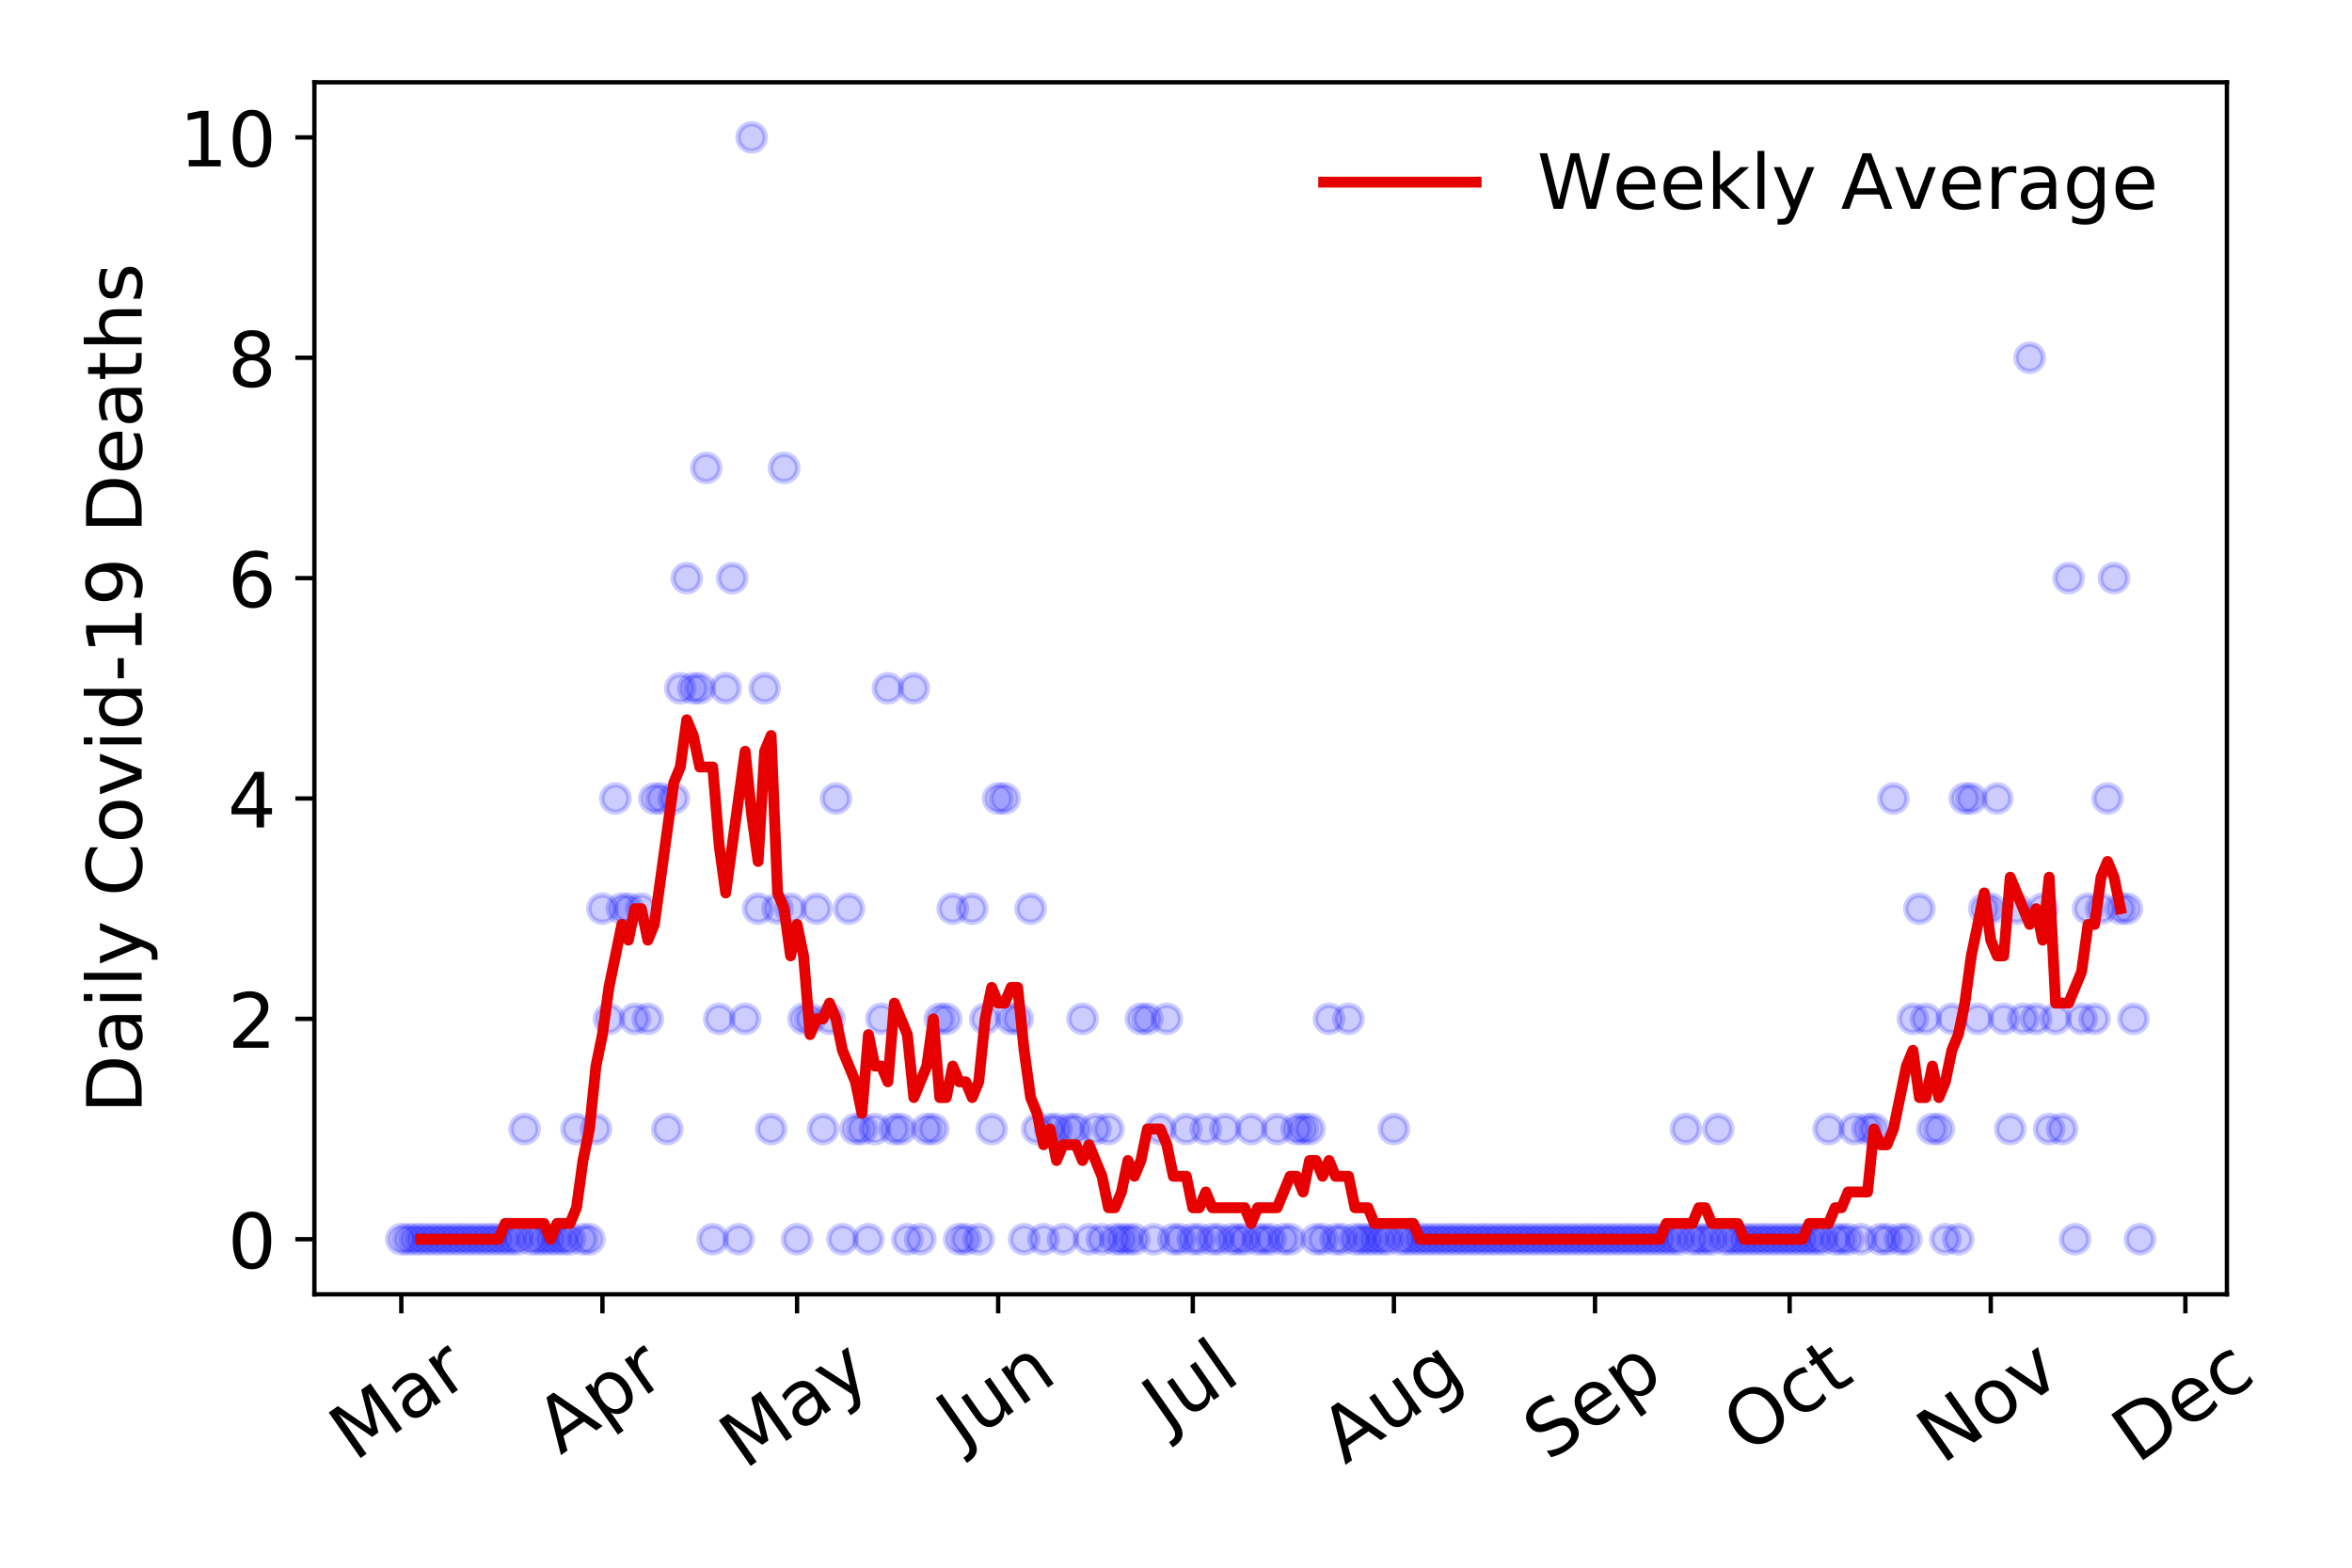 <?xml version="1.0" encoding="utf-8" standalone="no"?>
<!DOCTYPE svg PUBLIC "-//W3C//DTD SVG 1.1//EN"
  "http://www.w3.org/Graphics/SVG/1.1/DTD/svg11.dtd">
<!-- Created with matplotlib (https://matplotlib.org/) -->
<svg height="288pt" version="1.1" viewBox="0 0 432 288" width="432pt" xmlns="http://www.w3.org/2000/svg" xmlns:xlink="http://www.w3.org/1999/xlink">
 <defs>
  <style type="text/css">
*{stroke-linecap:butt;stroke-linejoin:round;}
  </style>
 </defs>
 <g id="figure_1">
  <g id="patch_1">
   <path d="M 0 288 
L 432 288 
L 432 0 
L 0 0 
z
" style="fill:#ffffff;"/>
  </g>
  <g id="axes_1">
   <g id="patch_2">
    <path d="M 57.745 237.778 
L 409.024 237.778 
L 409.024 15.12 
L 57.745 15.12 
z
" style="fill:#ffffff;"/>
   </g>
   <g id="matplotlib.axis_1">
    <g id="xtick_1">
     <g id="line2d_1">
      <defs>
       <path d="M 0 0 
L 0 3.5 
" id="m01d886545f" style="stroke:#000000;stroke-width:0.8;"/>
      </defs>
      <g>
       <use style="stroke:#000000;stroke-width:0.8;" x="73.712" xlink:href="#m01d886545f" y="237.778"/>
      </g>
     </g>
     <g id="text_1">
      <!-- Mar -->
      <defs>
       <path d="M 9.812 72.906 
L 24.516 72.906 
L 43.109 23.297 
L 61.812 72.906 
L 76.516 72.906 
L 76.516 0 
L 66.891 0 
L 66.891 64.016 
L 48.094 14.016 
L 38.188 14.016 
L 19.391 64.016 
L 19.391 0 
L 9.812 0 
z
" id="DejaVuSans-77"/>
       <path d="M 34.281 27.484 
Q 23.391 27.484 19.188 25 
Q 14.984 22.516 14.984 16.5 
Q 14.984 11.719 18.141 8.906 
Q 21.297 6.109 26.703 6.109 
Q 34.188 6.109 38.703 11.406 
Q 43.219 16.703 43.219 25.484 
L 43.219 27.484 
z
M 52.203 31.203 
L 52.203 0 
L 43.219 0 
L 43.219 8.297 
Q 40.141 3.328 35.547 0.953 
Q 30.953 -1.422 24.312 -1.422 
Q 15.922 -1.422 10.953 3.297 
Q 6 8.016 6 15.922 
Q 6 25.141 12.172 29.828 
Q 18.359 34.516 30.609 34.516 
L 43.219 34.516 
L 43.219 35.406 
Q 43.219 41.609 39.141 45 
Q 35.062 48.391 27.688 48.391 
Q 23 48.391 18.547 47.266 
Q 14.109 46.141 10.016 43.891 
L 10.016 52.203 
Q 14.938 54.109 19.578 55.047 
Q 24.219 56 28.609 56 
Q 40.484 56 46.344 49.844 
Q 52.203 43.703 52.203 31.203 
z
" id="DejaVuSans-97"/>
       <path d="M 41.109 46.297 
Q 39.594 47.172 37.812 47.578 
Q 36.031 48 33.891 48 
Q 26.266 48 22.188 43.047 
Q 18.109 38.094 18.109 28.812 
L 18.109 0 
L 9.078 0 
L 9.078 54.688 
L 18.109 54.688 
L 18.109 46.188 
Q 20.953 51.172 25.484 53.578 
Q 30.031 56 36.531 56 
Q 37.453 56 38.578 55.875 
Q 39.703 55.766 41.062 55.516 
z
" id="DejaVuSans-114"/>
      </defs>
      <g transform="translate(65.109 268.643)rotate(-35)scale(0.14 -0.14)">
       <use xlink:href="#DejaVuSans-77"/>
       <use x="86.279" xlink:href="#DejaVuSans-97"/>
       <use x="147.559" xlink:href="#DejaVuSans-114"/>
      </g>
     </g>
    </g>
    <g id="xtick_2">
     <g id="line2d_2">
      <g>
       <use style="stroke:#000000;stroke-width:0.8;" x="110.651" xlink:href="#m01d886545f" y="237.778"/>
      </g>
     </g>
     <g id="text_2">
      <!-- Apr -->
      <defs>
       <path d="M 34.188 63.188 
L 20.797 26.906 
L 47.609 26.906 
z
M 28.609 72.906 
L 39.797 72.906 
L 67.578 0 
L 57.328 0 
L 50.688 18.703 
L 17.828 18.703 
L 11.188 0 
L 0.781 0 
z
" id="DejaVuSans-65"/>
       <path d="M 18.109 8.203 
L 18.109 -20.797 
L 9.078 -20.797 
L 9.078 54.688 
L 18.109 54.688 
L 18.109 46.391 
Q 20.953 51.266 25.266 53.625 
Q 29.594 56 35.594 56 
Q 45.562 56 51.781 48.094 
Q 58.016 40.188 58.016 27.297 
Q 58.016 14.406 51.781 6.484 
Q 45.562 -1.422 35.594 -1.422 
Q 29.594 -1.422 25.266 0.953 
Q 20.953 3.328 18.109 8.203 
z
M 48.688 27.297 
Q 48.688 37.203 44.609 42.844 
Q 40.531 48.484 33.406 48.484 
Q 26.266 48.484 22.188 42.844 
Q 18.109 37.203 18.109 27.297 
Q 18.109 17.391 22.188 11.75 
Q 26.266 6.109 33.406 6.109 
Q 40.531 6.109 44.609 11.75 
Q 48.688 17.391 48.688 27.297 
z
" id="DejaVuSans-112"/>
      </defs>
      <g transform="translate(102.947 267.384)rotate(-35)scale(0.14 -0.14)">
       <use xlink:href="#DejaVuSans-65"/>
       <use x="68.408" xlink:href="#DejaVuSans-112"/>
       <use x="131.885" xlink:href="#DejaVuSans-114"/>
      </g>
     </g>
    </g>
    <g id="xtick_3">
     <g id="line2d_3">
      <g>
       <use style="stroke:#000000;stroke-width:0.8;" x="146.399" xlink:href="#m01d886545f" y="237.778"/>
      </g>
     </g>
     <g id="text_3">
      <!-- May -->
      <defs>
       <path d="M 32.172 -5.078 
Q 28.375 -14.844 24.75 -17.812 
Q 21.141 -20.797 15.094 -20.797 
L 7.906 -20.797 
L 7.906 -13.281 
L 13.188 -13.281 
Q 16.891 -13.281 18.938 -11.516 
Q 21 -9.766 23.484 -3.219 
L 25.094 0.875 
L 2.984 54.688 
L 12.5 54.688 
L 29.594 11.922 
L 46.688 54.688 
L 56.203 54.688 
z
" id="DejaVuSans-121"/>
      </defs>
      <g transform="translate(136.759 270.094)rotate(-35)scale(0.14 -0.14)">
       <use xlink:href="#DejaVuSans-77"/>
       <use x="86.279" xlink:href="#DejaVuSans-97"/>
       <use x="147.559" xlink:href="#DejaVuSans-121"/>
      </g>
     </g>
    </g>
    <g id="xtick_4">
     <g id="line2d_4">
      <g>
       <use style="stroke:#000000;stroke-width:0.8;" x="183.338" xlink:href="#m01d886545f" y="237.778"/>
      </g>
     </g>
     <g id="text_4">
      <!-- Jun -->
      <defs>
       <path d="M 9.812 72.906 
L 19.672 72.906 
L 19.672 5.078 
Q 19.672 -8.109 14.672 -14.062 
Q 9.672 -20.016 -1.422 -20.016 
L -5.172 -20.016 
L -5.172 -11.719 
L -2.094 -11.719 
Q 4.438 -11.719 7.125 -8.047 
Q 9.812 -4.391 9.812 5.078 
z
" id="DejaVuSans-74"/>
       <path d="M 8.5 21.578 
L 8.5 54.688 
L 17.484 54.688 
L 17.484 21.922 
Q 17.484 14.156 20.5 10.266 
Q 23.531 6.391 29.594 6.391 
Q 36.859 6.391 41.078 11.031 
Q 45.312 15.672 45.312 23.688 
L 45.312 54.688 
L 54.297 54.688 
L 54.297 0 
L 45.312 0 
L 45.312 8.406 
Q 42.047 3.422 37.719 1 
Q 33.406 -1.422 27.688 -1.422 
Q 18.266 -1.422 13.375 4.438 
Q 8.5 10.297 8.5 21.578 
z
M 31.109 56 
z
" id="DejaVuSans-117"/>
       <path d="M 54.891 33.016 
L 54.891 0 
L 45.906 0 
L 45.906 32.719 
Q 45.906 40.484 42.875 44.328 
Q 39.844 48.188 33.797 48.188 
Q 26.516 48.188 22.312 43.547 
Q 18.109 38.922 18.109 30.906 
L 18.109 0 
L 9.078 0 
L 9.078 54.688 
L 18.109 54.688 
L 18.109 46.188 
Q 21.344 51.125 25.703 53.562 
Q 30.078 56 35.797 56 
Q 45.219 56 50.047 50.172 
Q 54.891 44.344 54.891 33.016 
z
" id="DejaVuSans-110"/>
      </defs>
      <g transform="translate(176.594 266.039)rotate(-35)scale(0.14 -0.14)">
       <use xlink:href="#DejaVuSans-74"/>
       <use x="29.492" xlink:href="#DejaVuSans-117"/>
       <use x="92.871" xlink:href="#DejaVuSans-110"/>
      </g>
     </g>
    </g>
    <g id="xtick_5">
     <g id="line2d_5">
      <g>
       <use style="stroke:#000000;stroke-width:0.8;" x="219.085" xlink:href="#m01d886545f" y="237.778"/>
      </g>
     </g>
     <g id="text_5">
      <!-- Jul -->
      <defs>
       <path d="M 9.422 75.984 
L 18.406 75.984 
L 18.406 0 
L 9.422 0 
z
" id="DejaVuSans-108"/>
      </defs>
      <g transform="translate(214.383 263.181)rotate(-35)scale(0.14 -0.14)">
       <use xlink:href="#DejaVuSans-74"/>
       <use x="29.492" xlink:href="#DejaVuSans-117"/>
       <use x="92.871" xlink:href="#DejaVuSans-108"/>
      </g>
     </g>
    </g>
    <g id="xtick_6">
     <g id="line2d_6">
      <g>
       <use style="stroke:#000000;stroke-width:0.8;" x="256.024" xlink:href="#m01d886545f" y="237.778"/>
      </g>
     </g>
     <g id="text_6">
      <!-- Aug -->
      <defs>
       <path d="M 45.406 27.984 
Q 45.406 37.75 41.375 43.109 
Q 37.359 48.484 30.078 48.484 
Q 22.859 48.484 18.828 43.109 
Q 14.797 37.75 14.797 27.984 
Q 14.797 18.266 18.828 12.891 
Q 22.859 7.516 30.078 7.516 
Q 37.359 7.516 41.375 12.891 
Q 45.406 18.266 45.406 27.984 
z
M 54.391 6.781 
Q 54.391 -7.172 48.188 -13.984 
Q 42 -20.797 29.203 -20.797 
Q 24.469 -20.797 20.266 -20.094 
Q 16.062 -19.391 12.109 -17.922 
L 12.109 -9.188 
Q 16.062 -11.328 19.922 -12.344 
Q 23.781 -13.375 27.781 -13.375 
Q 36.625 -13.375 41.016 -8.766 
Q 45.406 -4.156 45.406 5.172 
L 45.406 9.625 
Q 42.625 4.781 38.281 2.391 
Q 33.938 0 27.875 0 
Q 17.828 0 11.672 7.656 
Q 5.516 15.328 5.516 27.984 
Q 5.516 40.672 11.672 48.328 
Q 17.828 56 27.875 56 
Q 33.938 56 38.281 53.609 
Q 42.625 51.219 45.406 46.391 
L 45.406 54.688 
L 54.391 54.688 
z
" id="DejaVuSans-103"/>
      </defs>
      <g transform="translate(247.044 269.172)rotate(-35)scale(0.14 -0.14)">
       <use xlink:href="#DejaVuSans-65"/>
       <use x="68.408" xlink:href="#DejaVuSans-117"/>
       <use x="131.787" xlink:href="#DejaVuSans-103"/>
      </g>
     </g>
    </g>
    <g id="xtick_7">
     <g id="line2d_7">
      <g>
       <use style="stroke:#000000;stroke-width:0.8;" x="292.963" xlink:href="#m01d886545f" y="237.778"/>
      </g>
     </g>
     <g id="text_7">
      <!-- Sep -->
      <defs>
       <path d="M 53.516 70.516 
L 53.516 60.891 
Q 47.906 63.578 42.922 64.891 
Q 37.938 66.219 33.297 66.219 
Q 25.25 66.219 20.875 63.094 
Q 16.5 59.969 16.5 54.203 
Q 16.5 49.359 19.406 46.891 
Q 22.312 44.438 30.422 42.922 
L 36.375 41.703 
Q 47.406 39.594 52.656 34.297 
Q 57.906 29 57.906 20.125 
Q 57.906 9.516 50.797 4.047 
Q 43.703 -1.422 29.984 -1.422 
Q 24.812 -1.422 18.969 -0.25 
Q 13.141 0.922 6.891 3.219 
L 6.891 13.375 
Q 12.891 10.016 18.656 8.297 
Q 24.422 6.594 29.984 6.594 
Q 38.422 6.594 43.016 9.906 
Q 47.609 13.234 47.609 19.391 
Q 47.609 24.75 44.312 27.781 
Q 41.016 30.812 33.5 32.328 
L 27.484 33.5 
Q 16.453 35.688 11.516 40.375 
Q 6.594 45.062 6.594 53.422 
Q 6.594 63.094 13.406 68.656 
Q 20.219 74.219 32.172 74.219 
Q 37.312 74.219 42.625 73.281 
Q 47.953 72.359 53.516 70.516 
z
" id="DejaVuSans-83"/>
       <path d="M 56.203 29.594 
L 56.203 25.203 
L 14.891 25.203 
Q 15.484 15.922 20.484 11.062 
Q 25.484 6.203 34.422 6.203 
Q 39.594 6.203 44.453 7.469 
Q 49.312 8.734 54.109 11.281 
L 54.109 2.781 
Q 49.266 0.734 44.188 -0.344 
Q 39.109 -1.422 33.891 -1.422 
Q 20.797 -1.422 13.156 6.188 
Q 5.516 13.812 5.516 26.812 
Q 5.516 40.234 12.766 48.109 
Q 20.016 56 32.328 56 
Q 43.359 56 49.781 48.891 
Q 56.203 41.797 56.203 29.594 
z
M 47.219 32.234 
Q 47.125 39.594 43.094 43.984 
Q 39.062 48.391 32.422 48.391 
Q 24.906 48.391 20.391 44.141 
Q 15.875 39.891 15.188 32.172 
z
" id="DejaVuSans-101"/>
      </defs>
      <g transform="translate(284.371 268.629)rotate(-35)scale(0.14 -0.14)">
       <use xlink:href="#DejaVuSans-83"/>
       <use x="63.477" xlink:href="#DejaVuSans-101"/>
       <use x="125" xlink:href="#DejaVuSans-112"/>
      </g>
     </g>
    </g>
    <g id="xtick_8">
     <g id="line2d_8">
      <g>
       <use style="stroke:#000000;stroke-width:0.8;" x="328.711" xlink:href="#m01d886545f" y="237.778"/>
      </g>
     </g>
     <g id="text_8">
      <!-- Oct -->
      <defs>
       <path d="M 39.406 66.219 
Q 28.656 66.219 22.328 58.203 
Q 16.016 50.203 16.016 36.375 
Q 16.016 22.609 22.328 14.594 
Q 28.656 6.594 39.406 6.594 
Q 50.141 6.594 56.422 14.594 
Q 62.703 22.609 62.703 36.375 
Q 62.703 50.203 56.422 58.203 
Q 50.141 66.219 39.406 66.219 
z
M 39.406 74.219 
Q 54.734 74.219 63.906 63.938 
Q 73.094 53.656 73.094 36.375 
Q 73.094 19.141 63.906 8.859 
Q 54.734 -1.422 39.406 -1.422 
Q 24.031 -1.422 14.812 8.828 
Q 5.609 19.094 5.609 36.375 
Q 5.609 53.656 14.812 63.938 
Q 24.031 74.219 39.406 74.219 
z
" id="DejaVuSans-79"/>
       <path d="M 48.781 52.594 
L 48.781 44.188 
Q 44.969 46.297 41.141 47.344 
Q 37.312 48.391 33.406 48.391 
Q 24.656 48.391 19.812 42.844 
Q 14.984 37.312 14.984 27.297 
Q 14.984 17.281 19.812 11.734 
Q 24.656 6.203 33.406 6.203 
Q 37.312 6.203 41.141 7.25 
Q 44.969 8.297 48.781 10.406 
L 48.781 2.094 
Q 45.016 0.344 40.984 -0.531 
Q 36.969 -1.422 32.422 -1.422 
Q 20.062 -1.422 12.781 6.344 
Q 5.516 14.109 5.516 27.297 
Q 5.516 40.672 12.859 48.328 
Q 20.219 56 33.016 56 
Q 37.156 56 41.109 55.141 
Q 45.062 54.297 48.781 52.594 
z
" id="DejaVuSans-99"/>
       <path d="M 18.312 70.219 
L 18.312 54.688 
L 36.812 54.688 
L 36.812 47.703 
L 18.312 47.703 
L 18.312 18.016 
Q 18.312 11.328 20.141 9.422 
Q 21.969 7.516 27.594 7.516 
L 36.812 7.516 
L 36.812 0 
L 27.594 0 
Q 17.188 0 13.234 3.875 
Q 9.281 7.766 9.281 18.016 
L 9.281 47.703 
L 2.688 47.703 
L 2.688 54.688 
L 9.281 54.688 
L 9.281 70.219 
z
" id="DejaVuSans-116"/>
      </defs>
      <g transform="translate(321.012 267.377)rotate(-35)scale(0.14 -0.14)">
       <use xlink:href="#DejaVuSans-79"/>
       <use x="78.711" xlink:href="#DejaVuSans-99"/>
       <use x="133.691" xlink:href="#DejaVuSans-116"/>
      </g>
     </g>
    </g>
    <g id="xtick_9">
     <g id="line2d_9">
      <g>
       <use style="stroke:#000000;stroke-width:0.8;" x="365.65" xlink:href="#m01d886545f" y="237.778"/>
      </g>
     </g>
     <g id="text_9">
      <!-- Nov -->
      <defs>
       <path d="M 9.812 72.906 
L 23.094 72.906 
L 55.422 11.922 
L 55.422 72.906 
L 64.984 72.906 
L 64.984 0 
L 51.703 0 
L 19.391 60.984 
L 19.391 0 
L 9.812 0 
z
" id="DejaVuSans-78"/>
       <path d="M 30.609 48.391 
Q 23.391 48.391 19.188 42.75 
Q 14.984 37.109 14.984 27.297 
Q 14.984 17.484 19.156 11.844 
Q 23.344 6.203 30.609 6.203 
Q 37.797 6.203 41.984 11.859 
Q 46.188 17.531 46.188 27.297 
Q 46.188 37.016 41.984 42.703 
Q 37.797 48.391 30.609 48.391 
z
M 30.609 56 
Q 42.328 56 49.016 48.375 
Q 55.719 40.766 55.719 27.297 
Q 55.719 13.875 49.016 6.219 
Q 42.328 -1.422 30.609 -1.422 
Q 18.844 -1.422 12.172 6.219 
Q 5.516 13.875 5.516 27.297 
Q 5.516 40.766 12.172 48.375 
Q 18.844 56 30.609 56 
z
" id="DejaVuSans-111"/>
       <path d="M 2.984 54.688 
L 12.5 54.688 
L 29.594 8.797 
L 46.688 54.688 
L 56.203 54.688 
L 35.688 0 
L 23.484 0 
z
" id="DejaVuSans-118"/>
      </defs>
      <g transform="translate(356.674 269.166)rotate(-35)scale(0.14 -0.14)">
       <use xlink:href="#DejaVuSans-78"/>
       <use x="74.805" xlink:href="#DejaVuSans-111"/>
       <use x="135.986" xlink:href="#DejaVuSans-118"/>
      </g>
     </g>
    </g>
    <g id="xtick_10">
     <g id="line2d_10">
      <g>
       <use style="stroke:#000000;stroke-width:0.8;" x="401.397" xlink:href="#m01d886545f" y="237.778"/>
      </g>
     </g>
     <g id="text_10">
      <!-- Dec -->
      <defs>
       <path d="M 19.672 64.797 
L 19.672 8.109 
L 31.594 8.109 
Q 46.688 8.109 53.688 14.938 
Q 60.688 21.781 60.688 36.531 
Q 60.688 51.172 53.688 57.984 
Q 46.688 64.797 31.594 64.797 
z
M 9.812 72.906 
L 30.078 72.906 
Q 51.266 72.906 61.172 64.094 
Q 71.094 55.281 71.094 36.531 
Q 71.094 17.672 61.125 8.828 
Q 51.172 0 30.078 0 
L 9.812 0 
z
" id="DejaVuSans-68"/>
      </defs>
      <g transform="translate(392.517 269.032)rotate(-35)scale(0.14 -0.14)">
       <use xlink:href="#DejaVuSans-68"/>
       <use x="77.002" xlink:href="#DejaVuSans-101"/>
       <use x="138.525" xlink:href="#DejaVuSans-99"/>
      </g>
     </g>
    </g>
   </g>
   <g id="matplotlib.axis_2">
    <g id="ytick_1">
     <g id="line2d_11">
      <defs>
       <path d="M 0 0 
L -3.5 0 
" id="m860c562519" style="stroke:#000000;stroke-width:0.8;"/>
      </defs>
      <g>
       <use style="stroke:#000000;stroke-width:0.8;" x="57.745" xlink:href="#m860c562519" y="227.657"/>
      </g>
     </g>
     <g id="text_11">
      <!-- 0 -->
      <defs>
       <path d="M 31.781 66.406 
Q 24.172 66.406 20.328 58.906 
Q 16.5 51.422 16.5 36.375 
Q 16.5 21.391 20.328 13.891 
Q 24.172 6.391 31.781 6.391 
Q 39.453 6.391 43.281 13.891 
Q 47.125 21.391 47.125 36.375 
Q 47.125 51.422 43.281 58.906 
Q 39.453 66.406 31.781 66.406 
z
M 31.781 74.219 
Q 44.047 74.219 50.516 64.516 
Q 56.984 54.828 56.984 36.375 
Q 56.984 17.969 50.516 8.266 
Q 44.047 -1.422 31.781 -1.422 
Q 19.531 -1.422 13.062 8.266 
Q 6.594 17.969 6.594 36.375 
Q 6.594 54.828 13.062 64.516 
Q 19.531 74.219 31.781 74.219 
z
" id="DejaVuSans-48"/>
      </defs>
      <g transform="translate(41.837 232.976)scale(0.14 -0.14)">
       <use xlink:href="#DejaVuSans-48"/>
      </g>
     </g>
    </g>
    <g id="ytick_2">
     <g id="line2d_12">
      <g>
       <use style="stroke:#000000;stroke-width:0.8;" x="57.745" xlink:href="#m860c562519" y="187.174"/>
      </g>
     </g>
     <g id="text_12">
      <!-- 2 -->
      <defs>
       <path d="M 19.188 8.297 
L 53.609 8.297 
L 53.609 0 
L 7.328 0 
L 7.328 8.297 
Q 12.938 14.109 22.625 23.891 
Q 32.328 33.688 34.812 36.531 
Q 39.547 41.844 41.422 45.531 
Q 43.312 49.219 43.312 52.781 
Q 43.312 58.594 39.234 62.25 
Q 35.156 65.922 28.609 65.922 
Q 23.969 65.922 18.812 64.312 
Q 13.672 62.703 7.812 59.422 
L 7.812 69.391 
Q 13.766 71.781 18.938 73 
Q 24.125 74.219 28.422 74.219 
Q 39.75 74.219 46.484 68.547 
Q 53.219 62.891 53.219 53.422 
Q 53.219 48.922 51.531 44.891 
Q 49.859 40.875 45.406 35.406 
Q 44.188 33.984 37.641 27.219 
Q 31.109 20.453 19.188 8.297 
z
" id="DejaVuSans-50"/>
      </defs>
      <g transform="translate(41.837 192.493)scale(0.14 -0.14)">
       <use xlink:href="#DejaVuSans-50"/>
      </g>
     </g>
    </g>
    <g id="ytick_3">
     <g id="line2d_13">
      <g>
       <use style="stroke:#000000;stroke-width:0.8;" x="57.745" xlink:href="#m860c562519" y="146.691"/>
      </g>
     </g>
     <g id="text_13">
      <!-- 4 -->
      <defs>
       <path d="M 37.797 64.312 
L 12.891 25.391 
L 37.797 25.391 
z
M 35.203 72.906 
L 47.609 72.906 
L 47.609 25.391 
L 58.016 25.391 
L 58.016 17.188 
L 47.609 17.188 
L 47.609 0 
L 37.797 0 
L 37.797 17.188 
L 4.891 17.188 
L 4.891 26.703 
z
" id="DejaVuSans-52"/>
      </defs>
      <g transform="translate(41.837 152.01)scale(0.14 -0.14)">
       <use xlink:href="#DejaVuSans-52"/>
      </g>
     </g>
    </g>
    <g id="ytick_4">
     <g id="line2d_14">
      <g>
       <use style="stroke:#000000;stroke-width:0.8;" x="57.745" xlink:href="#m860c562519" y="106.207"/>
      </g>
     </g>
     <g id="text_14">
      <!-- 6 -->
      <defs>
       <path d="M 33.016 40.375 
Q 26.375 40.375 22.484 35.828 
Q 18.609 31.297 18.609 23.391 
Q 18.609 15.531 22.484 10.953 
Q 26.375 6.391 33.016 6.391 
Q 39.656 6.391 43.531 10.953 
Q 47.406 15.531 47.406 23.391 
Q 47.406 31.297 43.531 35.828 
Q 39.656 40.375 33.016 40.375 
z
M 52.594 71.297 
L 52.594 62.312 
Q 48.875 64.062 45.094 64.984 
Q 41.312 65.922 37.594 65.922 
Q 27.828 65.922 22.672 59.328 
Q 17.531 52.734 16.797 39.406 
Q 19.672 43.656 24.016 45.922 
Q 28.375 48.188 33.594 48.188 
Q 44.578 48.188 50.953 41.516 
Q 57.328 34.859 57.328 23.391 
Q 57.328 12.156 50.688 5.359 
Q 44.047 -1.422 33.016 -1.422 
Q 20.359 -1.422 13.672 8.266 
Q 6.984 17.969 6.984 36.375 
Q 6.984 53.656 15.188 63.938 
Q 23.391 74.219 37.203 74.219 
Q 40.922 74.219 44.703 73.484 
Q 48.484 72.75 52.594 71.297 
z
" id="DejaVuSans-54"/>
      </defs>
      <g transform="translate(41.837 111.526)scale(0.14 -0.14)">
       <use xlink:href="#DejaVuSans-54"/>
      </g>
     </g>
    </g>
    <g id="ytick_5">
     <g id="line2d_15">
      <g>
       <use style="stroke:#000000;stroke-width:0.8;" x="57.745" xlink:href="#m860c562519" y="65.724"/>
      </g>
     </g>
     <g id="text_15">
      <!-- 8 -->
      <defs>
       <path d="M 31.781 34.625 
Q 24.75 34.625 20.719 30.859 
Q 16.703 27.094 16.703 20.516 
Q 16.703 13.922 20.719 10.156 
Q 24.75 6.391 31.781 6.391 
Q 38.812 6.391 42.859 10.172 
Q 46.922 13.969 46.922 20.516 
Q 46.922 27.094 42.891 30.859 
Q 38.875 34.625 31.781 34.625 
z
M 21.922 38.812 
Q 15.578 40.375 12.031 44.719 
Q 8.5 49.078 8.5 55.328 
Q 8.5 64.062 14.719 69.141 
Q 20.953 74.219 31.781 74.219 
Q 42.672 74.219 48.875 69.141 
Q 55.078 64.062 55.078 55.328 
Q 55.078 49.078 51.531 44.719 
Q 48 40.375 41.703 38.812 
Q 48.828 37.156 52.797 32.312 
Q 56.781 27.484 56.781 20.516 
Q 56.781 9.906 50.312 4.234 
Q 43.844 -1.422 31.781 -1.422 
Q 19.734 -1.422 13.25 4.234 
Q 6.781 9.906 6.781 20.516 
Q 6.781 27.484 10.781 32.312 
Q 14.797 37.156 21.922 38.812 
z
M 18.312 54.391 
Q 18.312 48.734 21.844 45.562 
Q 25.391 42.391 31.781 42.391 
Q 38.141 42.391 41.719 45.562 
Q 45.312 48.734 45.312 54.391 
Q 45.312 60.062 41.719 63.234 
Q 38.141 66.406 31.781 66.406 
Q 25.391 66.406 21.844 63.234 
Q 18.312 60.062 18.312 54.391 
z
" id="DejaVuSans-56"/>
      </defs>
      <g transform="translate(41.837 71.043)scale(0.14 -0.14)">
       <use xlink:href="#DejaVuSans-56"/>
      </g>
     </g>
    </g>
    <g id="ytick_6">
     <g id="line2d_16">
      <g>
       <use style="stroke:#000000;stroke-width:0.8;" x="57.745" xlink:href="#m860c562519" y="25.241"/>
      </g>
     </g>
     <g id="text_16">
      <!-- 10 -->
      <defs>
       <path d="M 12.406 8.297 
L 28.516 8.297 
L 28.516 63.922 
L 10.984 60.406 
L 10.984 69.391 
L 28.422 72.906 
L 38.281 72.906 
L 38.281 8.297 
L 54.391 8.297 
L 54.391 0 
L 12.406 0 
z
" id="DejaVuSans-49"/>
      </defs>
      <g transform="translate(32.93 30.56)scale(0.14 -0.14)">
       <use xlink:href="#DejaVuSans-49"/>
       <use x="63.623" xlink:href="#DejaVuSans-48"/>
      </g>
     </g>
    </g>
    <g id="text_17">
     <!-- Daily Covid-19 Deaths -->
     <defs>
      <path d="M 9.422 54.688 
L 18.406 54.688 
L 18.406 0 
L 9.422 0 
z
M 9.422 75.984 
L 18.406 75.984 
L 18.406 64.594 
L 9.422 64.594 
z
" id="DejaVuSans-105"/>
      <path id="DejaVuSans-32"/>
      <path d="M 64.406 67.281 
L 64.406 56.891 
Q 59.422 61.531 53.781 63.812 
Q 48.141 66.109 41.797 66.109 
Q 29.297 66.109 22.656 58.469 
Q 16.016 50.828 16.016 36.375 
Q 16.016 21.969 22.656 14.328 
Q 29.297 6.688 41.797 6.688 
Q 48.141 6.688 53.781 8.984 
Q 59.422 11.281 64.406 15.922 
L 64.406 5.609 
Q 59.234 2.094 53.438 0.328 
Q 47.656 -1.422 41.219 -1.422 
Q 24.656 -1.422 15.125 8.703 
Q 5.609 18.844 5.609 36.375 
Q 5.609 53.953 15.125 64.078 
Q 24.656 74.219 41.219 74.219 
Q 47.75 74.219 53.531 72.484 
Q 59.328 70.75 64.406 67.281 
z
" id="DejaVuSans-67"/>
      <path d="M 45.406 46.391 
L 45.406 75.984 
L 54.391 75.984 
L 54.391 0 
L 45.406 0 
L 45.406 8.203 
Q 42.578 3.328 38.25 0.953 
Q 33.938 -1.422 27.875 -1.422 
Q 17.969 -1.422 11.734 6.484 
Q 5.516 14.406 5.516 27.297 
Q 5.516 40.188 11.734 48.094 
Q 17.969 56 27.875 56 
Q 33.938 56 38.25 53.625 
Q 42.578 51.266 45.406 46.391 
z
M 14.797 27.297 
Q 14.797 17.391 18.875 11.75 
Q 22.953 6.109 30.078 6.109 
Q 37.203 6.109 41.297 11.75 
Q 45.406 17.391 45.406 27.297 
Q 45.406 37.203 41.297 42.844 
Q 37.203 48.484 30.078 48.484 
Q 22.953 48.484 18.875 42.844 
Q 14.797 37.203 14.797 27.297 
z
" id="DejaVuSans-100"/>
      <path d="M 4.891 31.391 
L 31.203 31.391 
L 31.203 23.391 
L 4.891 23.391 
z
" id="DejaVuSans-45"/>
      <path d="M 10.984 1.516 
L 10.984 10.5 
Q 14.703 8.734 18.5 7.812 
Q 22.312 6.891 25.984 6.891 
Q 35.75 6.891 40.891 13.453 
Q 46.047 20.016 46.781 33.406 
Q 43.953 29.203 39.594 26.953 
Q 35.25 24.703 29.984 24.703 
Q 19.047 24.703 12.672 31.312 
Q 6.297 37.938 6.297 49.422 
Q 6.297 60.641 12.938 67.422 
Q 19.578 74.219 30.609 74.219 
Q 43.266 74.219 49.922 64.516 
Q 56.594 54.828 56.594 36.375 
Q 56.594 19.141 48.406 8.859 
Q 40.234 -1.422 26.422 -1.422 
Q 22.703 -1.422 18.891 -0.688 
Q 15.094 0.047 10.984 1.516 
z
M 30.609 32.422 
Q 37.25 32.422 41.125 36.953 
Q 45.016 41.5 45.016 49.422 
Q 45.016 57.281 41.125 61.844 
Q 37.25 66.406 30.609 66.406 
Q 23.969 66.406 20.094 61.844 
Q 16.219 57.281 16.219 49.422 
Q 16.219 41.5 20.094 36.953 
Q 23.969 32.422 30.609 32.422 
z
" id="DejaVuSans-57"/>
      <path d="M 54.891 33.016 
L 54.891 0 
L 45.906 0 
L 45.906 32.719 
Q 45.906 40.484 42.875 44.328 
Q 39.844 48.188 33.797 48.188 
Q 26.516 48.188 22.312 43.547 
Q 18.109 38.922 18.109 30.906 
L 18.109 0 
L 9.078 0 
L 9.078 75.984 
L 18.109 75.984 
L 18.109 46.188 
Q 21.344 51.125 25.703 53.562 
Q 30.078 56 35.797 56 
Q 45.219 56 50.047 50.172 
Q 54.891 44.344 54.891 33.016 
z
" id="DejaVuSans-104"/>
      <path d="M 44.281 53.078 
L 44.281 44.578 
Q 40.484 46.531 36.375 47.5 
Q 32.281 48.484 27.875 48.484 
Q 21.188 48.484 17.844 46.438 
Q 14.5 44.391 14.5 40.281 
Q 14.5 37.156 16.891 35.375 
Q 19.281 33.594 26.516 31.984 
L 29.594 31.297 
Q 39.156 29.25 43.188 25.516 
Q 47.219 21.781 47.219 15.094 
Q 47.219 7.469 41.188 3.016 
Q 35.156 -1.422 24.609 -1.422 
Q 20.219 -1.422 15.453 -0.562 
Q 10.688 0.297 5.422 2 
L 5.422 11.281 
Q 10.406 8.688 15.234 7.391 
Q 20.062 6.109 24.812 6.109 
Q 31.156 6.109 34.562 8.281 
Q 37.984 10.453 37.984 14.406 
Q 37.984 18.062 35.516 20.016 
Q 33.062 21.969 24.703 23.781 
L 21.578 24.516 
Q 13.234 26.266 9.516 29.906 
Q 5.812 33.547 5.812 39.891 
Q 5.812 47.609 11.281 51.797 
Q 16.75 56 26.812 56 
Q 31.781 56 36.172 55.266 
Q 40.578 54.547 44.281 53.078 
z
" id="DejaVuSans-115"/>
     </defs>
     <g transform="translate(26.018 204.56)rotate(-90)scale(0.14 -0.14)">
      <use xlink:href="#DejaVuSans-68"/>
      <use x="77.002" xlink:href="#DejaVuSans-97"/>
      <use x="138.281" xlink:href="#DejaVuSans-105"/>
      <use x="166.064" xlink:href="#DejaVuSans-108"/>
      <use x="193.848" xlink:href="#DejaVuSans-121"/>
      <use x="253.027" xlink:href="#DejaVuSans-32"/>
      <use x="284.814" xlink:href="#DejaVuSans-67"/>
      <use x="354.639" xlink:href="#DejaVuSans-111"/>
      <use x="415.82" xlink:href="#DejaVuSans-118"/>
      <use x="475" xlink:href="#DejaVuSans-105"/>
      <use x="502.783" xlink:href="#DejaVuSans-100"/>
      <use x="566.26" xlink:href="#DejaVuSans-45"/>
      <use x="602.344" xlink:href="#DejaVuSans-49"/>
      <use x="665.967" xlink:href="#DejaVuSans-57"/>
      <use x="729.59" xlink:href="#DejaVuSans-32"/>
      <use x="761.377" xlink:href="#DejaVuSans-68"/>
      <use x="838.379" xlink:href="#DejaVuSans-101"/>
      <use x="899.902" xlink:href="#DejaVuSans-97"/>
      <use x="961.182" xlink:href="#DejaVuSans-116"/>
      <use x="1000.391" xlink:href="#DejaVuSans-104"/>
      <use x="1063.77" xlink:href="#DejaVuSans-115"/>
     </g>
    </g>
   </g>
   <g id="line2d_17">
    <defs>
     <path d="M 0 2.5 
C 0.663 2.5 1.299 2.237 1.768 1.768 
C 2.237 1.299 2.5 0.663 2.5 0 
C 2.5 -0.663 2.237 -1.299 1.768 -1.768 
C 1.299 -2.237 0.663 -2.5 0 -2.5 
C -0.663 -2.5 -1.299 -2.237 -1.768 -1.768 
C -2.237 -1.299 -2.5 -0.663 -2.5 0 
C -2.5 0.663 -2.237 1.299 -1.768 1.768 
C -1.299 2.237 -0.663 2.5 0 2.5 
z
" id="m5062d9fc08" style="stroke:#0000ff;stroke-opacity:0.2;"/>
    </defs>
    <g clip-path="url(#pfe9b1797c6)">
     <use style="fill:#0000ff;fill-opacity:0.2;stroke:#0000ff;stroke-opacity:0.2;" x="73.712" xlink:href="#m5062d9fc08" y="227.657"/>
     <use style="fill:#0000ff;fill-opacity:0.2;stroke:#0000ff;stroke-opacity:0.2;" x="74.904" xlink:href="#m5062d9fc08" y="227.657"/>
     <use style="fill:#0000ff;fill-opacity:0.2;stroke:#0000ff;stroke-opacity:0.2;" x="76.095" xlink:href="#m5062d9fc08" y="227.657"/>
     <use style="fill:#0000ff;fill-opacity:0.2;stroke:#0000ff;stroke-opacity:0.2;" x="77.287" xlink:href="#m5062d9fc08" y="227.657"/>
     <use style="fill:#0000ff;fill-opacity:0.2;stroke:#0000ff;stroke-opacity:0.2;" x="78.479" xlink:href="#m5062d9fc08" y="227.657"/>
     <use style="fill:#0000ff;fill-opacity:0.2;stroke:#0000ff;stroke-opacity:0.2;" x="79.67" xlink:href="#m5062d9fc08" y="227.657"/>
     <use style="fill:#0000ff;fill-opacity:0.2;stroke:#0000ff;stroke-opacity:0.2;" x="80.862" xlink:href="#m5062d9fc08" y="227.657"/>
     <use style="fill:#0000ff;fill-opacity:0.2;stroke:#0000ff;stroke-opacity:0.2;" x="82.053" xlink:href="#m5062d9fc08" y="227.657"/>
     <use style="fill:#0000ff;fill-opacity:0.2;stroke:#0000ff;stroke-opacity:0.2;" x="83.245" xlink:href="#m5062d9fc08" y="227.657"/>
     <use style="fill:#0000ff;fill-opacity:0.2;stroke:#0000ff;stroke-opacity:0.2;" x="84.436" xlink:href="#m5062d9fc08" y="227.657"/>
     <use style="fill:#0000ff;fill-opacity:0.2;stroke:#0000ff;stroke-opacity:0.2;" x="85.628" xlink:href="#m5062d9fc08" y="227.657"/>
     <use style="fill:#0000ff;fill-opacity:0.2;stroke:#0000ff;stroke-opacity:0.2;" x="86.82" xlink:href="#m5062d9fc08" y="227.657"/>
     <use style="fill:#0000ff;fill-opacity:0.2;stroke:#0000ff;stroke-opacity:0.2;" x="88.011" xlink:href="#m5062d9fc08" y="227.657"/>
     <use style="fill:#0000ff;fill-opacity:0.2;stroke:#0000ff;stroke-opacity:0.2;" x="89.203" xlink:href="#m5062d9fc08" y="227.657"/>
     <use style="fill:#0000ff;fill-opacity:0.2;stroke:#0000ff;stroke-opacity:0.2;" x="90.394" xlink:href="#m5062d9fc08" y="227.657"/>
     <use style="fill:#0000ff;fill-opacity:0.2;stroke:#0000ff;stroke-opacity:0.2;" x="91.586" xlink:href="#m5062d9fc08" y="227.657"/>
     <use style="fill:#0000ff;fill-opacity:0.2;stroke:#0000ff;stroke-opacity:0.2;" x="92.778" xlink:href="#m5062d9fc08" y="227.657"/>
     <use style="fill:#0000ff;fill-opacity:0.2;stroke:#0000ff;stroke-opacity:0.2;" x="93.969" xlink:href="#m5062d9fc08" y="227.657"/>
     <use style="fill:#0000ff;fill-opacity:0.2;stroke:#0000ff;stroke-opacity:0.2;" x="95.161" xlink:href="#m5062d9fc08" y="227.657"/>
     <use style="fill:#0000ff;fill-opacity:0.2;stroke:#0000ff;stroke-opacity:0.2;" x="96.352" xlink:href="#m5062d9fc08" y="207.416"/>
     <use style="fill:#0000ff;fill-opacity:0.2;stroke:#0000ff;stroke-opacity:0.2;" x="97.544" xlink:href="#m5062d9fc08" y="227.657"/>
     <use style="fill:#0000ff;fill-opacity:0.2;stroke:#0000ff;stroke-opacity:0.2;" x="98.735" xlink:href="#m5062d9fc08" y="227.657"/>
     <use style="fill:#0000ff;fill-opacity:0.2;stroke:#0000ff;stroke-opacity:0.2;" x="99.927" xlink:href="#m5062d9fc08" y="227.657"/>
     <use style="fill:#0000ff;fill-opacity:0.2;stroke:#0000ff;stroke-opacity:0.2;" x="101.119" xlink:href="#m5062d9fc08" y="227.657"/>
     <use style="fill:#0000ff;fill-opacity:0.2;stroke:#0000ff;stroke-opacity:0.2;" x="102.31" xlink:href="#m5062d9fc08" y="227.657"/>
     <use style="fill:#0000ff;fill-opacity:0.2;stroke:#0000ff;stroke-opacity:0.2;" x="103.502" xlink:href="#m5062d9fc08" y="227.657"/>
     <use style="fill:#0000ff;fill-opacity:0.2;stroke:#0000ff;stroke-opacity:0.2;" x="104.693" xlink:href="#m5062d9fc08" y="227.657"/>
     <use style="fill:#0000ff;fill-opacity:0.2;stroke:#0000ff;stroke-opacity:0.2;" x="105.885" xlink:href="#m5062d9fc08" y="207.416"/>
     <use style="fill:#0000ff;fill-opacity:0.2;stroke:#0000ff;stroke-opacity:0.2;" x="107.077" xlink:href="#m5062d9fc08" y="227.657"/>
     <use style="fill:#0000ff;fill-opacity:0.2;stroke:#0000ff;stroke-opacity:0.2;" x="108.268" xlink:href="#m5062d9fc08" y="227.657"/>
     <use style="fill:#0000ff;fill-opacity:0.2;stroke:#0000ff;stroke-opacity:0.2;" x="109.46" xlink:href="#m5062d9fc08" y="207.416"/>
     <use style="fill:#0000ff;fill-opacity:0.2;stroke:#0000ff;stroke-opacity:0.2;" x="110.651" xlink:href="#m5062d9fc08" y="166.932"/>
     <use style="fill:#0000ff;fill-opacity:0.2;stroke:#0000ff;stroke-opacity:0.2;" x="111.843" xlink:href="#m5062d9fc08" y="187.174"/>
     <use style="fill:#0000ff;fill-opacity:0.2;stroke:#0000ff;stroke-opacity:0.2;" x="113.034" xlink:href="#m5062d9fc08" y="146.691"/>
     <use style="fill:#0000ff;fill-opacity:0.2;stroke:#0000ff;stroke-opacity:0.2;" x="114.226" xlink:href="#m5062d9fc08" y="166.932"/>
     <use style="fill:#0000ff;fill-opacity:0.2;stroke:#0000ff;stroke-opacity:0.2;" x="115.418" xlink:href="#m5062d9fc08" y="166.932"/>
     <use style="fill:#0000ff;fill-opacity:0.2;stroke:#0000ff;stroke-opacity:0.2;" x="116.609" xlink:href="#m5062d9fc08" y="187.174"/>
     <use style="fill:#0000ff;fill-opacity:0.2;stroke:#0000ff;stroke-opacity:0.2;" x="117.801" xlink:href="#m5062d9fc08" y="166.932"/>
     <use style="fill:#0000ff;fill-opacity:0.2;stroke:#0000ff;stroke-opacity:0.2;" x="118.992" xlink:href="#m5062d9fc08" y="187.174"/>
     <use style="fill:#0000ff;fill-opacity:0.2;stroke:#0000ff;stroke-opacity:0.2;" x="120.184" xlink:href="#m5062d9fc08" y="146.691"/>
     <use style="fill:#0000ff;fill-opacity:0.2;stroke:#0000ff;stroke-opacity:0.2;" x="121.376" xlink:href="#m5062d9fc08" y="146.691"/>
     <use style="fill:#0000ff;fill-opacity:0.2;stroke:#0000ff;stroke-opacity:0.2;" x="122.567" xlink:href="#m5062d9fc08" y="207.416"/>
     <use style="fill:#0000ff;fill-opacity:0.2;stroke:#0000ff;stroke-opacity:0.2;" x="123.759" xlink:href="#m5062d9fc08" y="146.691"/>
     <use style="fill:#0000ff;fill-opacity:0.2;stroke:#0000ff;stroke-opacity:0.2;" x="124.95" xlink:href="#m5062d9fc08" y="126.449"/>
     <use style="fill:#0000ff;fill-opacity:0.2;stroke:#0000ff;stroke-opacity:0.2;" x="126.142" xlink:href="#m5062d9fc08" y="106.207"/>
     <use style="fill:#0000ff;fill-opacity:0.2;stroke:#0000ff;stroke-opacity:0.2;" x="127.333" xlink:href="#m5062d9fc08" y="126.449"/>
     <use style="fill:#0000ff;fill-opacity:0.2;stroke:#0000ff;stroke-opacity:0.2;" x="128.525" xlink:href="#m5062d9fc08" y="126.449"/>
     <use style="fill:#0000ff;fill-opacity:0.2;stroke:#0000ff;stroke-opacity:0.2;" x="129.717" xlink:href="#m5062d9fc08" y="85.966"/>
     <use style="fill:#0000ff;fill-opacity:0.2;stroke:#0000ff;stroke-opacity:0.2;" x="130.908" xlink:href="#m5062d9fc08" y="227.657"/>
     <use style="fill:#0000ff;fill-opacity:0.2;stroke:#0000ff;stroke-opacity:0.2;" x="132.1" xlink:href="#m5062d9fc08" y="187.174"/>
     <use style="fill:#0000ff;fill-opacity:0.2;stroke:#0000ff;stroke-opacity:0.2;" x="133.291" xlink:href="#m5062d9fc08" y="126.449"/>
     <use style="fill:#0000ff;fill-opacity:0.2;stroke:#0000ff;stroke-opacity:0.2;" x="134.483" xlink:href="#m5062d9fc08" y="106.207"/>
     <use style="fill:#0000ff;fill-opacity:0.2;stroke:#0000ff;stroke-opacity:0.2;" x="135.675" xlink:href="#m5062d9fc08" y="227.657"/>
     <use style="fill:#0000ff;fill-opacity:0.2;stroke:#0000ff;stroke-opacity:0.2;" x="136.866" xlink:href="#m5062d9fc08" y="187.174"/>
     <use style="fill:#0000ff;fill-opacity:0.2;stroke:#0000ff;stroke-opacity:0.2;" x="138.058" xlink:href="#m5062d9fc08" y="25.241"/>
     <use style="fill:#0000ff;fill-opacity:0.2;stroke:#0000ff;stroke-opacity:0.2;" x="139.249" xlink:href="#m5062d9fc08" y="166.932"/>
     <use style="fill:#0000ff;fill-opacity:0.2;stroke:#0000ff;stroke-opacity:0.2;" x="140.441" xlink:href="#m5062d9fc08" y="126.449"/>
     <use style="fill:#0000ff;fill-opacity:0.2;stroke:#0000ff;stroke-opacity:0.2;" x="141.632" xlink:href="#m5062d9fc08" y="207.416"/>
     <use style="fill:#0000ff;fill-opacity:0.2;stroke:#0000ff;stroke-opacity:0.2;" x="142.824" xlink:href="#m5062d9fc08" y="166.932"/>
     <use style="fill:#0000ff;fill-opacity:0.2;stroke:#0000ff;stroke-opacity:0.2;" x="144.016" xlink:href="#m5062d9fc08" y="85.966"/>
     <use style="fill:#0000ff;fill-opacity:0.2;stroke:#0000ff;stroke-opacity:0.2;" x="145.207" xlink:href="#m5062d9fc08" y="166.932"/>
     <use style="fill:#0000ff;fill-opacity:0.2;stroke:#0000ff;stroke-opacity:0.2;" x="146.399" xlink:href="#m5062d9fc08" y="227.657"/>
     <use style="fill:#0000ff;fill-opacity:0.2;stroke:#0000ff;stroke-opacity:0.2;" x="147.59" xlink:href="#m5062d9fc08" y="187.174"/>
     <use style="fill:#0000ff;fill-opacity:0.2;stroke:#0000ff;stroke-opacity:0.2;" x="148.782" xlink:href="#m5062d9fc08" y="187.174"/>
     <use style="fill:#0000ff;fill-opacity:0.2;stroke:#0000ff;stroke-opacity:0.2;" x="149.974" xlink:href="#m5062d9fc08" y="166.932"/>
     <use style="fill:#0000ff;fill-opacity:0.2;stroke:#0000ff;stroke-opacity:0.2;" x="151.165" xlink:href="#m5062d9fc08" y="207.416"/>
     <use style="fill:#0000ff;fill-opacity:0.2;stroke:#0000ff;stroke-opacity:0.2;" x="152.357" xlink:href="#m5062d9fc08" y="187.174"/>
     <use style="fill:#0000ff;fill-opacity:0.2;stroke:#0000ff;stroke-opacity:0.2;" x="153.548" xlink:href="#m5062d9fc08" y="146.691"/>
     <use style="fill:#0000ff;fill-opacity:0.2;stroke:#0000ff;stroke-opacity:0.2;" x="154.74" xlink:href="#m5062d9fc08" y="227.657"/>
     <use style="fill:#0000ff;fill-opacity:0.2;stroke:#0000ff;stroke-opacity:0.2;" x="155.931" xlink:href="#m5062d9fc08" y="166.932"/>
     <use style="fill:#0000ff;fill-opacity:0.2;stroke:#0000ff;stroke-opacity:0.2;" x="157.123" xlink:href="#m5062d9fc08" y="207.416"/>
     <use style="fill:#0000ff;fill-opacity:0.2;stroke:#0000ff;stroke-opacity:0.2;" x="158.315" xlink:href="#m5062d9fc08" y="207.416"/>
     <use style="fill:#0000ff;fill-opacity:0.2;stroke:#0000ff;stroke-opacity:0.2;" x="159.506" xlink:href="#m5062d9fc08" y="227.657"/>
     <use style="fill:#0000ff;fill-opacity:0.2;stroke:#0000ff;stroke-opacity:0.2;" x="160.698" xlink:href="#m5062d9fc08" y="207.416"/>
     <use style="fill:#0000ff;fill-opacity:0.2;stroke:#0000ff;stroke-opacity:0.2;" x="161.889" xlink:href="#m5062d9fc08" y="187.174"/>
     <use style="fill:#0000ff;fill-opacity:0.2;stroke:#0000ff;stroke-opacity:0.2;" x="163.081" xlink:href="#m5062d9fc08" y="126.449"/>
     <use style="fill:#0000ff;fill-opacity:0.2;stroke:#0000ff;stroke-opacity:0.2;" x="164.273" xlink:href="#m5062d9fc08" y="207.416"/>
     <use style="fill:#0000ff;fill-opacity:0.2;stroke:#0000ff;stroke-opacity:0.2;" x="165.464" xlink:href="#m5062d9fc08" y="207.416"/>
     <use style="fill:#0000ff;fill-opacity:0.2;stroke:#0000ff;stroke-opacity:0.2;" x="166.656" xlink:href="#m5062d9fc08" y="227.657"/>
     <use style="fill:#0000ff;fill-opacity:0.2;stroke:#0000ff;stroke-opacity:0.2;" x="167.847" xlink:href="#m5062d9fc08" y="126.449"/>
     <use style="fill:#0000ff;fill-opacity:0.2;stroke:#0000ff;stroke-opacity:0.2;" x="169.039" xlink:href="#m5062d9fc08" y="227.657"/>
     <use style="fill:#0000ff;fill-opacity:0.2;stroke:#0000ff;stroke-opacity:0.2;" x="170.23" xlink:href="#m5062d9fc08" y="207.416"/>
     <use style="fill:#0000ff;fill-opacity:0.2;stroke:#0000ff;stroke-opacity:0.2;" x="171.422" xlink:href="#m5062d9fc08" y="207.416"/>
     <use style="fill:#0000ff;fill-opacity:0.2;stroke:#0000ff;stroke-opacity:0.2;" x="172.614" xlink:href="#m5062d9fc08" y="187.174"/>
     <use style="fill:#0000ff;fill-opacity:0.2;stroke:#0000ff;stroke-opacity:0.2;" x="173.805" xlink:href="#m5062d9fc08" y="187.174"/>
     <use style="fill:#0000ff;fill-opacity:0.2;stroke:#0000ff;stroke-opacity:0.2;" x="174.997" xlink:href="#m5062d9fc08" y="166.932"/>
     <use style="fill:#0000ff;fill-opacity:0.2;stroke:#0000ff;stroke-opacity:0.2;" x="176.188" xlink:href="#m5062d9fc08" y="227.657"/>
     <use style="fill:#0000ff;fill-opacity:0.2;stroke:#0000ff;stroke-opacity:0.2;" x="177.38" xlink:href="#m5062d9fc08" y="227.657"/>
     <use style="fill:#0000ff;fill-opacity:0.2;stroke:#0000ff;stroke-opacity:0.2;" x="178.571" xlink:href="#m5062d9fc08" y="166.932"/>
     <use style="fill:#0000ff;fill-opacity:0.2;stroke:#0000ff;stroke-opacity:0.2;" x="179.763" xlink:href="#m5062d9fc08" y="227.657"/>
     <use style="fill:#0000ff;fill-opacity:0.2;stroke:#0000ff;stroke-opacity:0.2;" x="180.955" xlink:href="#m5062d9fc08" y="187.174"/>
     <use style="fill:#0000ff;fill-opacity:0.2;stroke:#0000ff;stroke-opacity:0.2;" x="182.146" xlink:href="#m5062d9fc08" y="207.416"/>
     <use style="fill:#0000ff;fill-opacity:0.2;stroke:#0000ff;stroke-opacity:0.2;" x="183.338" xlink:href="#m5062d9fc08" y="146.691"/>
     <use style="fill:#0000ff;fill-opacity:0.2;stroke:#0000ff;stroke-opacity:0.2;" x="184.529" xlink:href="#m5062d9fc08" y="146.691"/>
     <use style="fill:#0000ff;fill-opacity:0.2;stroke:#0000ff;stroke-opacity:0.2;" x="185.721" xlink:href="#m5062d9fc08" y="187.174"/>
     <use style="fill:#0000ff;fill-opacity:0.2;stroke:#0000ff;stroke-opacity:0.2;" x="186.913" xlink:href="#m5062d9fc08" y="187.174"/>
     <use style="fill:#0000ff;fill-opacity:0.2;stroke:#0000ff;stroke-opacity:0.2;" x="188.104" xlink:href="#m5062d9fc08" y="227.657"/>
     <use style="fill:#0000ff;fill-opacity:0.2;stroke:#0000ff;stroke-opacity:0.2;" x="189.296" xlink:href="#m5062d9fc08" y="166.932"/>
     <use style="fill:#0000ff;fill-opacity:0.2;stroke:#0000ff;stroke-opacity:0.2;" x="190.487" xlink:href="#m5062d9fc08" y="207.416"/>
     <use style="fill:#0000ff;fill-opacity:0.2;stroke:#0000ff;stroke-opacity:0.2;" x="191.679" xlink:href="#m5062d9fc08" y="227.657"/>
     <use style="fill:#0000ff;fill-opacity:0.2;stroke:#0000ff;stroke-opacity:0.2;" x="192.87" xlink:href="#m5062d9fc08" y="207.416"/>
     <use style="fill:#0000ff;fill-opacity:0.2;stroke:#0000ff;stroke-opacity:0.2;" x="194.062" xlink:href="#m5062d9fc08" y="207.416"/>
     <use style="fill:#0000ff;fill-opacity:0.2;stroke:#0000ff;stroke-opacity:0.2;" x="195.254" xlink:href="#m5062d9fc08" y="227.657"/>
     <use style="fill:#0000ff;fill-opacity:0.2;stroke:#0000ff;stroke-opacity:0.2;" x="196.445" xlink:href="#m5062d9fc08" y="207.416"/>
     <use style="fill:#0000ff;fill-opacity:0.2;stroke:#0000ff;stroke-opacity:0.2;" x="197.637" xlink:href="#m5062d9fc08" y="207.416"/>
     <use style="fill:#0000ff;fill-opacity:0.2;stroke:#0000ff;stroke-opacity:0.2;" x="198.828" xlink:href="#m5062d9fc08" y="187.174"/>
     <use style="fill:#0000ff;fill-opacity:0.2;stroke:#0000ff;stroke-opacity:0.2;" x="200.02" xlink:href="#m5062d9fc08" y="227.657"/>
     <use style="fill:#0000ff;fill-opacity:0.2;stroke:#0000ff;stroke-opacity:0.2;" x="201.212" xlink:href="#m5062d9fc08" y="207.416"/>
     <use style="fill:#0000ff;fill-opacity:0.2;stroke:#0000ff;stroke-opacity:0.2;" x="202.403" xlink:href="#m5062d9fc08" y="227.657"/>
     <use style="fill:#0000ff;fill-opacity:0.2;stroke:#0000ff;stroke-opacity:0.2;" x="203.595" xlink:href="#m5062d9fc08" y="207.416"/>
     <use style="fill:#0000ff;fill-opacity:0.2;stroke:#0000ff;stroke-opacity:0.2;" x="204.786" xlink:href="#m5062d9fc08" y="227.657"/>
     <use style="fill:#0000ff;fill-opacity:0.2;stroke:#0000ff;stroke-opacity:0.2;" x="205.978" xlink:href="#m5062d9fc08" y="227.657"/>
     <use style="fill:#0000ff;fill-opacity:0.2;stroke:#0000ff;stroke-opacity:0.2;" x="207.169" xlink:href="#m5062d9fc08" y="227.657"/>
     <use style="fill:#0000ff;fill-opacity:0.2;stroke:#0000ff;stroke-opacity:0.2;" x="208.361" xlink:href="#m5062d9fc08" y="227.657"/>
     <use style="fill:#0000ff;fill-opacity:0.2;stroke:#0000ff;stroke-opacity:0.2;" x="209.553" xlink:href="#m5062d9fc08" y="187.174"/>
     <use style="fill:#0000ff;fill-opacity:0.2;stroke:#0000ff;stroke-opacity:0.2;" x="210.744" xlink:href="#m5062d9fc08" y="187.174"/>
     <use style="fill:#0000ff;fill-opacity:0.2;stroke:#0000ff;stroke-opacity:0.2;" x="211.936" xlink:href="#m5062d9fc08" y="227.657"/>
     <use style="fill:#0000ff;fill-opacity:0.2;stroke:#0000ff;stroke-opacity:0.2;" x="213.127" xlink:href="#m5062d9fc08" y="207.416"/>
     <use style="fill:#0000ff;fill-opacity:0.2;stroke:#0000ff;stroke-opacity:0.2;" x="214.319" xlink:href="#m5062d9fc08" y="187.174"/>
     <use style="fill:#0000ff;fill-opacity:0.2;stroke:#0000ff;stroke-opacity:0.2;" x="215.511" xlink:href="#m5062d9fc08" y="227.657"/>
     <use style="fill:#0000ff;fill-opacity:0.2;stroke:#0000ff;stroke-opacity:0.2;" x="216.702" xlink:href="#m5062d9fc08" y="227.657"/>
     <use style="fill:#0000ff;fill-opacity:0.2;stroke:#0000ff;stroke-opacity:0.2;" x="217.894" xlink:href="#m5062d9fc08" y="207.416"/>
     <use style="fill:#0000ff;fill-opacity:0.2;stroke:#0000ff;stroke-opacity:0.2;" x="219.085" xlink:href="#m5062d9fc08" y="227.657"/>
     <use style="fill:#0000ff;fill-opacity:0.2;stroke:#0000ff;stroke-opacity:0.2;" x="220.277" xlink:href="#m5062d9fc08" y="227.657"/>
     <use style="fill:#0000ff;fill-opacity:0.2;stroke:#0000ff;stroke-opacity:0.2;" x="221.468" xlink:href="#m5062d9fc08" y="207.416"/>
     <use style="fill:#0000ff;fill-opacity:0.2;stroke:#0000ff;stroke-opacity:0.2;" x="222.66" xlink:href="#m5062d9fc08" y="227.657"/>
     <use style="fill:#0000ff;fill-opacity:0.2;stroke:#0000ff;stroke-opacity:0.2;" x="223.852" xlink:href="#m5062d9fc08" y="227.657"/>
     <use style="fill:#0000ff;fill-opacity:0.2;stroke:#0000ff;stroke-opacity:0.2;" x="225.043" xlink:href="#m5062d9fc08" y="207.416"/>
     <use style="fill:#0000ff;fill-opacity:0.2;stroke:#0000ff;stroke-opacity:0.2;" x="226.235" xlink:href="#m5062d9fc08" y="227.657"/>
     <use style="fill:#0000ff;fill-opacity:0.2;stroke:#0000ff;stroke-opacity:0.2;" x="227.426" xlink:href="#m5062d9fc08" y="227.657"/>
     <use style="fill:#0000ff;fill-opacity:0.2;stroke:#0000ff;stroke-opacity:0.2;" x="228.618" xlink:href="#m5062d9fc08" y="227.657"/>
     <use style="fill:#0000ff;fill-opacity:0.2;stroke:#0000ff;stroke-opacity:0.2;" x="229.81" xlink:href="#m5062d9fc08" y="207.416"/>
     <use style="fill:#0000ff;fill-opacity:0.2;stroke:#0000ff;stroke-opacity:0.2;" x="231.001" xlink:href="#m5062d9fc08" y="227.657"/>
     <use style="fill:#0000ff;fill-opacity:0.2;stroke:#0000ff;stroke-opacity:0.2;" x="232.193" xlink:href="#m5062d9fc08" y="227.657"/>
     <use style="fill:#0000ff;fill-opacity:0.2;stroke:#0000ff;stroke-opacity:0.2;" x="233.384" xlink:href="#m5062d9fc08" y="227.657"/>
     <use style="fill:#0000ff;fill-opacity:0.2;stroke:#0000ff;stroke-opacity:0.2;" x="234.576" xlink:href="#m5062d9fc08" y="207.416"/>
     <use style="fill:#0000ff;fill-opacity:0.2;stroke:#0000ff;stroke-opacity:0.2;" x="235.767" xlink:href="#m5062d9fc08" y="227.657"/>
     <use style="fill:#0000ff;fill-opacity:0.2;stroke:#0000ff;stroke-opacity:0.2;" x="236.959" xlink:href="#m5062d9fc08" y="227.657"/>
     <use style="fill:#0000ff;fill-opacity:0.2;stroke:#0000ff;stroke-opacity:0.2;" x="238.151" xlink:href="#m5062d9fc08" y="207.416"/>
     <use style="fill:#0000ff;fill-opacity:0.2;stroke:#0000ff;stroke-opacity:0.2;" x="239.342" xlink:href="#m5062d9fc08" y="207.416"/>
     <use style="fill:#0000ff;fill-opacity:0.2;stroke:#0000ff;stroke-opacity:0.2;" x="240.534" xlink:href="#m5062d9fc08" y="207.416"/>
     <use style="fill:#0000ff;fill-opacity:0.2;stroke:#0000ff;stroke-opacity:0.2;" x="241.725" xlink:href="#m5062d9fc08" y="227.657"/>
     <use style="fill:#0000ff;fill-opacity:0.2;stroke:#0000ff;stroke-opacity:0.2;" x="242.917" xlink:href="#m5062d9fc08" y="227.657"/>
     <use style="fill:#0000ff;fill-opacity:0.2;stroke:#0000ff;stroke-opacity:0.2;" x="244.109" xlink:href="#m5062d9fc08" y="187.174"/>
     <use style="fill:#0000ff;fill-opacity:0.2;stroke:#0000ff;stroke-opacity:0.2;" x="245.3" xlink:href="#m5062d9fc08" y="227.657"/>
     <use style="fill:#0000ff;fill-opacity:0.2;stroke:#0000ff;stroke-opacity:0.2;" x="246.492" xlink:href="#m5062d9fc08" y="227.657"/>
     <use style="fill:#0000ff;fill-opacity:0.2;stroke:#0000ff;stroke-opacity:0.2;" x="247.683" xlink:href="#m5062d9fc08" y="187.174"/>
     <use style="fill:#0000ff;fill-opacity:0.2;stroke:#0000ff;stroke-opacity:0.2;" x="248.875" xlink:href="#m5062d9fc08" y="227.657"/>
     <use style="fill:#0000ff;fill-opacity:0.2;stroke:#0000ff;stroke-opacity:0.2;" x="250.066" xlink:href="#m5062d9fc08" y="227.657"/>
     <use style="fill:#0000ff;fill-opacity:0.2;stroke:#0000ff;stroke-opacity:0.2;" x="251.258" xlink:href="#m5062d9fc08" y="227.657"/>
     <use style="fill:#0000ff;fill-opacity:0.2;stroke:#0000ff;stroke-opacity:0.2;" x="252.45" xlink:href="#m5062d9fc08" y="227.657"/>
     <use style="fill:#0000ff;fill-opacity:0.2;stroke:#0000ff;stroke-opacity:0.2;" x="253.641" xlink:href="#m5062d9fc08" y="227.657"/>
     <use style="fill:#0000ff;fill-opacity:0.2;stroke:#0000ff;stroke-opacity:0.2;" x="254.833" xlink:href="#m5062d9fc08" y="227.657"/>
     <use style="fill:#0000ff;fill-opacity:0.2;stroke:#0000ff;stroke-opacity:0.2;" x="256.024" xlink:href="#m5062d9fc08" y="207.416"/>
     <use style="fill:#0000ff;fill-opacity:0.2;stroke:#0000ff;stroke-opacity:0.2;" x="257.216" xlink:href="#m5062d9fc08" y="227.657"/>
     <use style="fill:#0000ff;fill-opacity:0.2;stroke:#0000ff;stroke-opacity:0.2;" x="258.408" xlink:href="#m5062d9fc08" y="227.657"/>
     <use style="fill:#0000ff;fill-opacity:0.2;stroke:#0000ff;stroke-opacity:0.2;" x="259.599" xlink:href="#m5062d9fc08" y="227.657"/>
     <use style="fill:#0000ff;fill-opacity:0.2;stroke:#0000ff;stroke-opacity:0.2;" x="260.791" xlink:href="#m5062d9fc08" y="227.657"/>
     <use style="fill:#0000ff;fill-opacity:0.2;stroke:#0000ff;stroke-opacity:0.2;" x="261.982" xlink:href="#m5062d9fc08" y="227.657"/>
     <use style="fill:#0000ff;fill-opacity:0.2;stroke:#0000ff;stroke-opacity:0.2;" x="263.174" xlink:href="#m5062d9fc08" y="227.657"/>
     <use style="fill:#0000ff;fill-opacity:0.2;stroke:#0000ff;stroke-opacity:0.2;" x="264.365" xlink:href="#m5062d9fc08" y="227.657"/>
     <use style="fill:#0000ff;fill-opacity:0.2;stroke:#0000ff;stroke-opacity:0.2;" x="265.557" xlink:href="#m5062d9fc08" y="227.657"/>
     <use style="fill:#0000ff;fill-opacity:0.2;stroke:#0000ff;stroke-opacity:0.2;" x="266.749" xlink:href="#m5062d9fc08" y="227.657"/>
     <use style="fill:#0000ff;fill-opacity:0.2;stroke:#0000ff;stroke-opacity:0.2;" x="267.94" xlink:href="#m5062d9fc08" y="227.657"/>
     <use style="fill:#0000ff;fill-opacity:0.2;stroke:#0000ff;stroke-opacity:0.2;" x="269.132" xlink:href="#m5062d9fc08" y="227.657"/>
     <use style="fill:#0000ff;fill-opacity:0.2;stroke:#0000ff;stroke-opacity:0.2;" x="270.323" xlink:href="#m5062d9fc08" y="227.657"/>
     <use style="fill:#0000ff;fill-opacity:0.2;stroke:#0000ff;stroke-opacity:0.2;" x="271.515" xlink:href="#m5062d9fc08" y="227.657"/>
     <use style="fill:#0000ff;fill-opacity:0.2;stroke:#0000ff;stroke-opacity:0.2;" x="272.707" xlink:href="#m5062d9fc08" y="227.657"/>
     <use style="fill:#0000ff;fill-opacity:0.2;stroke:#0000ff;stroke-opacity:0.2;" x="273.898" xlink:href="#m5062d9fc08" y="227.657"/>
     <use style="fill:#0000ff;fill-opacity:0.2;stroke:#0000ff;stroke-opacity:0.2;" x="275.09" xlink:href="#m5062d9fc08" y="227.657"/>
     <use style="fill:#0000ff;fill-opacity:0.2;stroke:#0000ff;stroke-opacity:0.2;" x="276.281" xlink:href="#m5062d9fc08" y="227.657"/>
     <use style="fill:#0000ff;fill-opacity:0.2;stroke:#0000ff;stroke-opacity:0.2;" x="277.473" xlink:href="#m5062d9fc08" y="227.657"/>
     <use style="fill:#0000ff;fill-opacity:0.2;stroke:#0000ff;stroke-opacity:0.2;" x="278.664" xlink:href="#m5062d9fc08" y="227.657"/>
     <use style="fill:#0000ff;fill-opacity:0.2;stroke:#0000ff;stroke-opacity:0.2;" x="279.856" xlink:href="#m5062d9fc08" y="227.657"/>
     <use style="fill:#0000ff;fill-opacity:0.2;stroke:#0000ff;stroke-opacity:0.2;" x="281.048" xlink:href="#m5062d9fc08" y="227.657"/>
     <use style="fill:#0000ff;fill-opacity:0.2;stroke:#0000ff;stroke-opacity:0.2;" x="282.239" xlink:href="#m5062d9fc08" y="227.657"/>
     <use style="fill:#0000ff;fill-opacity:0.2;stroke:#0000ff;stroke-opacity:0.2;" x="283.431" xlink:href="#m5062d9fc08" y="227.657"/>
     <use style="fill:#0000ff;fill-opacity:0.2;stroke:#0000ff;stroke-opacity:0.2;" x="284.622" xlink:href="#m5062d9fc08" y="227.657"/>
     <use style="fill:#0000ff;fill-opacity:0.2;stroke:#0000ff;stroke-opacity:0.2;" x="285.814" xlink:href="#m5062d9fc08" y="227.657"/>
     <use style="fill:#0000ff;fill-opacity:0.2;stroke:#0000ff;stroke-opacity:0.2;" x="287.006" xlink:href="#m5062d9fc08" y="227.657"/>
     <use style="fill:#0000ff;fill-opacity:0.2;stroke:#0000ff;stroke-opacity:0.2;" x="288.197" xlink:href="#m5062d9fc08" y="227.657"/>
     <use style="fill:#0000ff;fill-opacity:0.2;stroke:#0000ff;stroke-opacity:0.2;" x="289.389" xlink:href="#m5062d9fc08" y="227.657"/>
     <use style="fill:#0000ff;fill-opacity:0.2;stroke:#0000ff;stroke-opacity:0.2;" x="290.58" xlink:href="#m5062d9fc08" y="227.657"/>
     <use style="fill:#0000ff;fill-opacity:0.2;stroke:#0000ff;stroke-opacity:0.2;" x="291.772" xlink:href="#m5062d9fc08" y="227.657"/>
     <use style="fill:#0000ff;fill-opacity:0.2;stroke:#0000ff;stroke-opacity:0.2;" x="292.963" xlink:href="#m5062d9fc08" y="227.657"/>
     <use style="fill:#0000ff;fill-opacity:0.2;stroke:#0000ff;stroke-opacity:0.2;" x="294.155" xlink:href="#m5062d9fc08" y="227.657"/>
     <use style="fill:#0000ff;fill-opacity:0.2;stroke:#0000ff;stroke-opacity:0.2;" x="295.347" xlink:href="#m5062d9fc08" y="227.657"/>
     <use style="fill:#0000ff;fill-opacity:0.2;stroke:#0000ff;stroke-opacity:0.2;" x="296.538" xlink:href="#m5062d9fc08" y="227.657"/>
     <use style="fill:#0000ff;fill-opacity:0.2;stroke:#0000ff;stroke-opacity:0.2;" x="297.73" xlink:href="#m5062d9fc08" y="227.657"/>
     <use style="fill:#0000ff;fill-opacity:0.2;stroke:#0000ff;stroke-opacity:0.2;" x="298.921" xlink:href="#m5062d9fc08" y="227.657"/>
     <use style="fill:#0000ff;fill-opacity:0.2;stroke:#0000ff;stroke-opacity:0.2;" x="300.113" xlink:href="#m5062d9fc08" y="227.657"/>
     <use style="fill:#0000ff;fill-opacity:0.2;stroke:#0000ff;stroke-opacity:0.2;" x="301.305" xlink:href="#m5062d9fc08" y="227.657"/>
     <use style="fill:#0000ff;fill-opacity:0.2;stroke:#0000ff;stroke-opacity:0.2;" x="302.496" xlink:href="#m5062d9fc08" y="227.657"/>
     <use style="fill:#0000ff;fill-opacity:0.2;stroke:#0000ff;stroke-opacity:0.2;" x="303.688" xlink:href="#m5062d9fc08" y="227.657"/>
     <use style="fill:#0000ff;fill-opacity:0.2;stroke:#0000ff;stroke-opacity:0.2;" x="304.879" xlink:href="#m5062d9fc08" y="227.657"/>
     <use style="fill:#0000ff;fill-opacity:0.2;stroke:#0000ff;stroke-opacity:0.2;" x="306.071" xlink:href="#m5062d9fc08" y="227.657"/>
     <use style="fill:#0000ff;fill-opacity:0.2;stroke:#0000ff;stroke-opacity:0.2;" x="307.262" xlink:href="#m5062d9fc08" y="227.657"/>
     <use style="fill:#0000ff;fill-opacity:0.2;stroke:#0000ff;stroke-opacity:0.2;" x="308.454" xlink:href="#m5062d9fc08" y="227.657"/>
     <use style="fill:#0000ff;fill-opacity:0.2;stroke:#0000ff;stroke-opacity:0.2;" x="309.646" xlink:href="#m5062d9fc08" y="207.416"/>
     <use style="fill:#0000ff;fill-opacity:0.2;stroke:#0000ff;stroke-opacity:0.2;" x="310.837" xlink:href="#m5062d9fc08" y="227.657"/>
     <use style="fill:#0000ff;fill-opacity:0.2;stroke:#0000ff;stroke-opacity:0.2;" x="312.029" xlink:href="#m5062d9fc08" y="227.657"/>
     <use style="fill:#0000ff;fill-opacity:0.2;stroke:#0000ff;stroke-opacity:0.2;" x="313.22" xlink:href="#m5062d9fc08" y="227.657"/>
     <use style="fill:#0000ff;fill-opacity:0.2;stroke:#0000ff;stroke-opacity:0.2;" x="314.412" xlink:href="#m5062d9fc08" y="227.657"/>
     <use style="fill:#0000ff;fill-opacity:0.2;stroke:#0000ff;stroke-opacity:0.2;" x="315.604" xlink:href="#m5062d9fc08" y="207.416"/>
     <use style="fill:#0000ff;fill-opacity:0.2;stroke:#0000ff;stroke-opacity:0.2;" x="316.795" xlink:href="#m5062d9fc08" y="227.657"/>
     <use style="fill:#0000ff;fill-opacity:0.2;stroke:#0000ff;stroke-opacity:0.2;" x="317.987" xlink:href="#m5062d9fc08" y="227.657"/>
     <use style="fill:#0000ff;fill-opacity:0.2;stroke:#0000ff;stroke-opacity:0.2;" x="319.178" xlink:href="#m5062d9fc08" y="227.657"/>
     <use style="fill:#0000ff;fill-opacity:0.2;stroke:#0000ff;stroke-opacity:0.2;" x="320.37" xlink:href="#m5062d9fc08" y="227.657"/>
     <use style="fill:#0000ff;fill-opacity:0.2;stroke:#0000ff;stroke-opacity:0.2;" x="321.561" xlink:href="#m5062d9fc08" y="227.657"/>
     <use style="fill:#0000ff;fill-opacity:0.2;stroke:#0000ff;stroke-opacity:0.2;" x="322.753" xlink:href="#m5062d9fc08" y="227.657"/>
     <use style="fill:#0000ff;fill-opacity:0.2;stroke:#0000ff;stroke-opacity:0.2;" x="323.945" xlink:href="#m5062d9fc08" y="227.657"/>
     <use style="fill:#0000ff;fill-opacity:0.2;stroke:#0000ff;stroke-opacity:0.2;" x="325.136" xlink:href="#m5062d9fc08" y="227.657"/>
     <use style="fill:#0000ff;fill-opacity:0.2;stroke:#0000ff;stroke-opacity:0.2;" x="326.328" xlink:href="#m5062d9fc08" y="227.657"/>
     <use style="fill:#0000ff;fill-opacity:0.2;stroke:#0000ff;stroke-opacity:0.2;" x="327.519" xlink:href="#m5062d9fc08" y="227.657"/>
     <use style="fill:#0000ff;fill-opacity:0.2;stroke:#0000ff;stroke-opacity:0.2;" x="328.711" xlink:href="#m5062d9fc08" y="227.657"/>
     <use style="fill:#0000ff;fill-opacity:0.2;stroke:#0000ff;stroke-opacity:0.2;" x="329.903" xlink:href="#m5062d9fc08" y="227.657"/>
     <use style="fill:#0000ff;fill-opacity:0.2;stroke:#0000ff;stroke-opacity:0.2;" x="331.094" xlink:href="#m5062d9fc08" y="227.657"/>
     <use style="fill:#0000ff;fill-opacity:0.2;stroke:#0000ff;stroke-opacity:0.2;" x="332.286" xlink:href="#m5062d9fc08" y="227.657"/>
     <use style="fill:#0000ff;fill-opacity:0.2;stroke:#0000ff;stroke-opacity:0.2;" x="333.477" xlink:href="#m5062d9fc08" y="227.657"/>
     <use style="fill:#0000ff;fill-opacity:0.2;stroke:#0000ff;stroke-opacity:0.2;" x="334.669" xlink:href="#m5062d9fc08" y="227.657"/>
     <use style="fill:#0000ff;fill-opacity:0.2;stroke:#0000ff;stroke-opacity:0.2;" x="335.86" xlink:href="#m5062d9fc08" y="207.416"/>
     <use style="fill:#0000ff;fill-opacity:0.2;stroke:#0000ff;stroke-opacity:0.2;" x="337.052" xlink:href="#m5062d9fc08" y="227.657"/>
     <use style="fill:#0000ff;fill-opacity:0.2;stroke:#0000ff;stroke-opacity:0.2;" x="338.244" xlink:href="#m5062d9fc08" y="227.657"/>
     <use style="fill:#0000ff;fill-opacity:0.2;stroke:#0000ff;stroke-opacity:0.2;" x="339.435" xlink:href="#m5062d9fc08" y="227.657"/>
     <use style="fill:#0000ff;fill-opacity:0.2;stroke:#0000ff;stroke-opacity:0.2;" x="340.627" xlink:href="#m5062d9fc08" y="207.416"/>
     <use style="fill:#0000ff;fill-opacity:0.2;stroke:#0000ff;stroke-opacity:0.2;" x="341.818" xlink:href="#m5062d9fc08" y="227.657"/>
     <use style="fill:#0000ff;fill-opacity:0.2;stroke:#0000ff;stroke-opacity:0.2;" x="343.01" xlink:href="#m5062d9fc08" y="207.416"/>
     <use style="fill:#0000ff;fill-opacity:0.2;stroke:#0000ff;stroke-opacity:0.2;" x="344.201" xlink:href="#m5062d9fc08" y="207.416"/>
     <use style="fill:#0000ff;fill-opacity:0.2;stroke:#0000ff;stroke-opacity:0.2;" x="345.393" xlink:href="#m5062d9fc08" y="227.657"/>
     <use style="fill:#0000ff;fill-opacity:0.2;stroke:#0000ff;stroke-opacity:0.2;" x="346.585" xlink:href="#m5062d9fc08" y="227.657"/>
     <use style="fill:#0000ff;fill-opacity:0.2;stroke:#0000ff;stroke-opacity:0.2;" x="347.776" xlink:href="#m5062d9fc08" y="146.691"/>
     <use style="fill:#0000ff;fill-opacity:0.2;stroke:#0000ff;stroke-opacity:0.2;" x="348.968" xlink:href="#m5062d9fc08" y="227.657"/>
     <use style="fill:#0000ff;fill-opacity:0.2;stroke:#0000ff;stroke-opacity:0.2;" x="350.159" xlink:href="#m5062d9fc08" y="227.657"/>
     <use style="fill:#0000ff;fill-opacity:0.2;stroke:#0000ff;stroke-opacity:0.2;" x="351.351" xlink:href="#m5062d9fc08" y="187.174"/>
     <use style="fill:#0000ff;fill-opacity:0.2;stroke:#0000ff;stroke-opacity:0.2;" x="352.543" xlink:href="#m5062d9fc08" y="166.932"/>
     <use style="fill:#0000ff;fill-opacity:0.2;stroke:#0000ff;stroke-opacity:0.2;" x="353.734" xlink:href="#m5062d9fc08" y="187.174"/>
     <use style="fill:#0000ff;fill-opacity:0.2;stroke:#0000ff;stroke-opacity:0.2;" x="354.926" xlink:href="#m5062d9fc08" y="207.416"/>
     <use style="fill:#0000ff;fill-opacity:0.2;stroke:#0000ff;stroke-opacity:0.2;" x="356.117" xlink:href="#m5062d9fc08" y="207.416"/>
     <use style="fill:#0000ff;fill-opacity:0.2;stroke:#0000ff;stroke-opacity:0.2;" x="357.309" xlink:href="#m5062d9fc08" y="227.657"/>
     <use style="fill:#0000ff;fill-opacity:0.2;stroke:#0000ff;stroke-opacity:0.2;" x="358.5" xlink:href="#m5062d9fc08" y="187.174"/>
     <use style="fill:#0000ff;fill-opacity:0.2;stroke:#0000ff;stroke-opacity:0.2;" x="359.692" xlink:href="#m5062d9fc08" y="227.657"/>
     <use style="fill:#0000ff;fill-opacity:0.2;stroke:#0000ff;stroke-opacity:0.2;" x="360.884" xlink:href="#m5062d9fc08" y="146.691"/>
     <use style="fill:#0000ff;fill-opacity:0.2;stroke:#0000ff;stroke-opacity:0.2;" x="362.075" xlink:href="#m5062d9fc08" y="146.691"/>
     <use style="fill:#0000ff;fill-opacity:0.2;stroke:#0000ff;stroke-opacity:0.2;" x="363.267" xlink:href="#m5062d9fc08" y="187.174"/>
     <use style="fill:#0000ff;fill-opacity:0.2;stroke:#0000ff;stroke-opacity:0.2;" x="364.458" xlink:href="#m5062d9fc08" y="166.932"/>
     <use style="fill:#0000ff;fill-opacity:0.2;stroke:#0000ff;stroke-opacity:0.2;" x="365.65" xlink:href="#m5062d9fc08" y="166.932"/>
     <use style="fill:#0000ff;fill-opacity:0.2;stroke:#0000ff;stroke-opacity:0.2;" x="366.842" xlink:href="#m5062d9fc08" y="146.691"/>
     <use style="fill:#0000ff;fill-opacity:0.2;stroke:#0000ff;stroke-opacity:0.2;" x="368.033" xlink:href="#m5062d9fc08" y="187.174"/>
     <use style="fill:#0000ff;fill-opacity:0.2;stroke:#0000ff;stroke-opacity:0.2;" x="369.225" xlink:href="#m5062d9fc08" y="207.416"/>
     <use style="fill:#0000ff;fill-opacity:0.2;stroke:#0000ff;stroke-opacity:0.2;" x="370.416" xlink:href="#m5062d9fc08" y="166.932"/>
     <use style="fill:#0000ff;fill-opacity:0.2;stroke:#0000ff;stroke-opacity:0.2;" x="371.608" xlink:href="#m5062d9fc08" y="187.174"/>
     <use style="fill:#0000ff;fill-opacity:0.2;stroke:#0000ff;stroke-opacity:0.2;" x="372.799" xlink:href="#m5062d9fc08" y="65.724"/>
     <use style="fill:#0000ff;fill-opacity:0.2;stroke:#0000ff;stroke-opacity:0.2;" x="373.991" xlink:href="#m5062d9fc08" y="187.174"/>
     <use style="fill:#0000ff;fill-opacity:0.2;stroke:#0000ff;stroke-opacity:0.2;" x="375.183" xlink:href="#m5062d9fc08" y="166.932"/>
     <use style="fill:#0000ff;fill-opacity:0.2;stroke:#0000ff;stroke-opacity:0.2;" x="376.374" xlink:href="#m5062d9fc08" y="207.416"/>
     <use style="fill:#0000ff;fill-opacity:0.2;stroke:#0000ff;stroke-opacity:0.2;" x="377.566" xlink:href="#m5062d9fc08" y="187.174"/>
     <use style="fill:#0000ff;fill-opacity:0.2;stroke:#0000ff;stroke-opacity:0.2;" x="378.757" xlink:href="#m5062d9fc08" y="207.416"/>
     <use style="fill:#0000ff;fill-opacity:0.2;stroke:#0000ff;stroke-opacity:0.2;" x="379.949" xlink:href="#m5062d9fc08" y="106.207"/>
     <use style="fill:#0000ff;fill-opacity:0.2;stroke:#0000ff;stroke-opacity:0.2;" x="381.141" xlink:href="#m5062d9fc08" y="227.657"/>
     <use style="fill:#0000ff;fill-opacity:0.2;stroke:#0000ff;stroke-opacity:0.2;" x="382.332" xlink:href="#m5062d9fc08" y="187.174"/>
     <use style="fill:#0000ff;fill-opacity:0.2;stroke:#0000ff;stroke-opacity:0.2;" x="383.524" xlink:href="#m5062d9fc08" y="166.932"/>
     <use style="fill:#0000ff;fill-opacity:0.2;stroke:#0000ff;stroke-opacity:0.2;" x="384.715" xlink:href="#m5062d9fc08" y="187.174"/>
     <use style="fill:#0000ff;fill-opacity:0.2;stroke:#0000ff;stroke-opacity:0.2;" x="385.907" xlink:href="#m5062d9fc08" y="166.932"/>
     <use style="fill:#0000ff;fill-opacity:0.2;stroke:#0000ff;stroke-opacity:0.2;" x="387.098" xlink:href="#m5062d9fc08" y="146.691"/>
     <use style="fill:#0000ff;fill-opacity:0.2;stroke:#0000ff;stroke-opacity:0.2;" x="388.29" xlink:href="#m5062d9fc08" y="106.207"/>
     <use style="fill:#0000ff;fill-opacity:0.2;stroke:#0000ff;stroke-opacity:0.2;" x="389.482" xlink:href="#m5062d9fc08" y="166.932"/>
     <use style="fill:#0000ff;fill-opacity:0.2;stroke:#0000ff;stroke-opacity:0.2;" x="390.673" xlink:href="#m5062d9fc08" y="166.932"/>
     <use style="fill:#0000ff;fill-opacity:0.2;stroke:#0000ff;stroke-opacity:0.2;" x="391.865" xlink:href="#m5062d9fc08" y="187.174"/>
     <use style="fill:#0000ff;fill-opacity:0.2;stroke:#0000ff;stroke-opacity:0.2;" x="393.056" xlink:href="#m5062d9fc08" y="227.657"/>
    </g>
   </g>
   <g id="line2d_18">
    <path clip-path="url(#pfe9b1797c6)" d="M 77.287 227.657 
L 91.586 227.657 
L 92.778 224.766 
L 99.927 224.766 
L 101.119 227.657 
L 102.31 224.766 
L 104.693 224.766 
L 105.885 221.874 
L 107.077 213.199 
L 108.268 207.416 
L 109.46 195.849 
L 110.651 190.066 
L 111.843 181.391 
L 114.226 169.824 
L 115.418 172.716 
L 116.609 166.932 
L 117.801 166.932 
L 118.992 172.716 
L 120.184 169.824 
L 123.759 143.799 
L 124.95 140.907 
L 126.142 132.232 
L 127.333 135.124 
L 128.525 140.907 
L 130.908 140.907 
L 132.1 155.366 
L 133.291 164.041 
L 136.866 138.016 
L 138.058 149.582 
L 139.249 158.257 
L 140.441 138.016 
L 141.632 135.124 
L 142.824 164.041 
L 144.016 166.932 
L 145.207 175.607 
L 146.399 169.824 
L 147.59 175.607 
L 148.782 190.066 
L 149.974 187.174 
L 151.165 187.174 
L 152.357 184.282 
L 153.548 187.174 
L 154.74 192.957 
L 157.123 198.741 
L 158.315 204.524 
L 159.506 190.066 
L 160.698 195.849 
L 161.889 195.849 
L 163.081 198.741 
L 164.273 184.282 
L 166.656 190.066 
L 167.847 201.632 
L 170.23 195.849 
L 171.422 187.174 
L 172.614 201.632 
L 173.805 201.632 
L 174.997 195.849 
L 176.188 198.741 
L 177.38 198.741 
L 178.571 201.632 
L 179.763 198.741 
L 180.955 187.174 
L 182.146 181.391 
L 183.338 184.282 
L 184.529 184.282 
L 185.721 181.391 
L 186.913 181.391 
L 188.104 192.957 
L 189.296 201.632 
L 190.487 204.524 
L 191.679 210.307 
L 192.87 207.416 
L 194.062 213.199 
L 195.254 210.307 
L 197.637 210.307 
L 198.828 213.199 
L 200.02 210.307 
L 202.403 216.091 
L 203.595 221.874 
L 204.786 221.874 
L 205.978 218.982 
L 207.169 213.199 
L 208.361 216.091 
L 209.553 213.199 
L 210.744 207.416 
L 213.127 207.416 
L 214.319 210.307 
L 215.511 216.091 
L 217.894 216.091 
L 219.085 221.874 
L 220.277 221.874 
L 221.468 218.982 
L 222.66 221.874 
L 228.618 221.874 
L 229.81 224.766 
L 231.001 221.874 
L 234.576 221.874 
L 236.959 216.091 
L 238.151 216.091 
L 239.342 218.982 
L 240.534 213.199 
L 241.725 213.199 
L 242.917 216.091 
L 244.109 213.199 
L 245.3 216.091 
L 247.683 216.091 
L 248.875 221.874 
L 251.258 221.874 
L 252.45 224.766 
L 259.599 224.766 
L 260.791 227.657 
L 304.879 227.657 
L 306.071 224.766 
L 310.837 224.766 
L 312.029 221.874 
L 313.22 221.874 
L 314.412 224.766 
L 319.178 224.766 
L 320.37 227.657 
L 331.094 227.657 
L 332.286 224.766 
L 335.86 224.766 
L 337.052 221.874 
L 338.244 221.874 
L 339.435 218.982 
L 343.01 218.982 
L 344.201 207.416 
L 345.393 210.307 
L 346.585 210.307 
L 347.776 207.416 
L 350.159 195.849 
L 351.351 192.957 
L 352.543 201.632 
L 353.734 201.632 
L 354.926 195.849 
L 356.117 201.632 
L 357.309 198.741 
L 358.5 192.957 
L 359.692 190.066 
L 360.884 184.282 
L 362.075 175.607 
L 364.458 164.041 
L 365.65 172.716 
L 366.842 175.607 
L 368.033 175.607 
L 369.225 161.149 
L 372.799 169.824 
L 373.991 166.932 
L 375.183 172.716 
L 376.374 161.149 
L 377.566 184.282 
L 379.949 184.282 
L 382.332 178.499 
L 383.524 169.824 
L 384.715 169.824 
L 385.907 161.149 
L 387.098 158.257 
L 388.29 161.149 
L 389.482 166.932 
L 389.482 166.932 
" style="fill:none;stroke:#e60000;stroke-linecap:square;stroke-width:2;"/>
   </g>
   <g id="patch_3">
    <path d="M 57.745 237.778 
L 57.745 15.12 
" style="fill:none;stroke:#000000;stroke-linecap:square;stroke-linejoin:miter;stroke-width:0.8;"/>
   </g>
   <g id="patch_4">
    <path d="M 409.024 237.778 
L 409.024 15.12 
" style="fill:none;stroke:#000000;stroke-linecap:square;stroke-linejoin:miter;stroke-width:0.8;"/>
   </g>
   <g id="patch_5">
    <path d="M 57.745 237.778 
L 409.024 237.778 
" style="fill:none;stroke:#000000;stroke-linecap:square;stroke-linejoin:miter;stroke-width:0.8;"/>
   </g>
   <g id="patch_6">
    <path d="M 57.745 15.12 
L 409.024 15.12 
" style="fill:none;stroke:#000000;stroke-linecap:square;stroke-linejoin:miter;stroke-width:0.8;"/>
   </g>
   <g id="legend_1">
    <g id="line2d_19">
     <path d="M 243.128 33.458 
L 271.128 33.458 
" style="fill:none;stroke:#e60000;stroke-linecap:square;stroke-width:2;"/>
    </g>
    <g id="line2d_20"/>
    <g id="text_18">
     <!-- Weekly Average -->
     <defs>
      <path d="M 3.328 72.906 
L 13.281 72.906 
L 28.609 11.281 
L 43.891 72.906 
L 54.984 72.906 
L 70.312 11.281 
L 85.594 72.906 
L 95.609 72.906 
L 77.297 0 
L 64.891 0 
L 49.516 63.281 
L 33.984 0 
L 21.578 0 
z
" id="DejaVuSans-87"/>
      <path d="M 9.078 75.984 
L 18.109 75.984 
L 18.109 31.109 
L 44.922 54.688 
L 56.391 54.688 
L 27.391 29.109 
L 57.625 0 
L 45.906 0 
L 18.109 26.703 
L 18.109 0 
L 9.078 0 
z
" id="DejaVuSans-107"/>
     </defs>
     <g transform="translate(282.328 38.358)scale(0.14 -0.14)">
      <use xlink:href="#DejaVuSans-87"/>
      <use x="98.799" xlink:href="#DejaVuSans-101"/>
      <use x="160.322" xlink:href="#DejaVuSans-101"/>
      <use x="221.846" xlink:href="#DejaVuSans-107"/>
      <use x="279.756" xlink:href="#DejaVuSans-108"/>
      <use x="307.539" xlink:href="#DejaVuSans-121"/>
      <use x="366.719" xlink:href="#DejaVuSans-32"/>
      <use x="398.506" xlink:href="#DejaVuSans-65"/>
      <use x="466.836" xlink:href="#DejaVuSans-118"/>
      <use x="526.016" xlink:href="#DejaVuSans-101"/>
      <use x="587.539" xlink:href="#DejaVuSans-114"/>
      <use x="628.652" xlink:href="#DejaVuSans-97"/>
      <use x="689.932" xlink:href="#DejaVuSans-103"/>
      <use x="753.408" xlink:href="#DejaVuSans-101"/>
     </g>
    </g>
   </g>
  </g>
 </g>
 <defs>
  <clipPath id="pfe9b1797c6">
   <rect height="222.658" width="351.279" x="57.745" y="15.12"/>
  </clipPath>
 </defs>
</svg>
